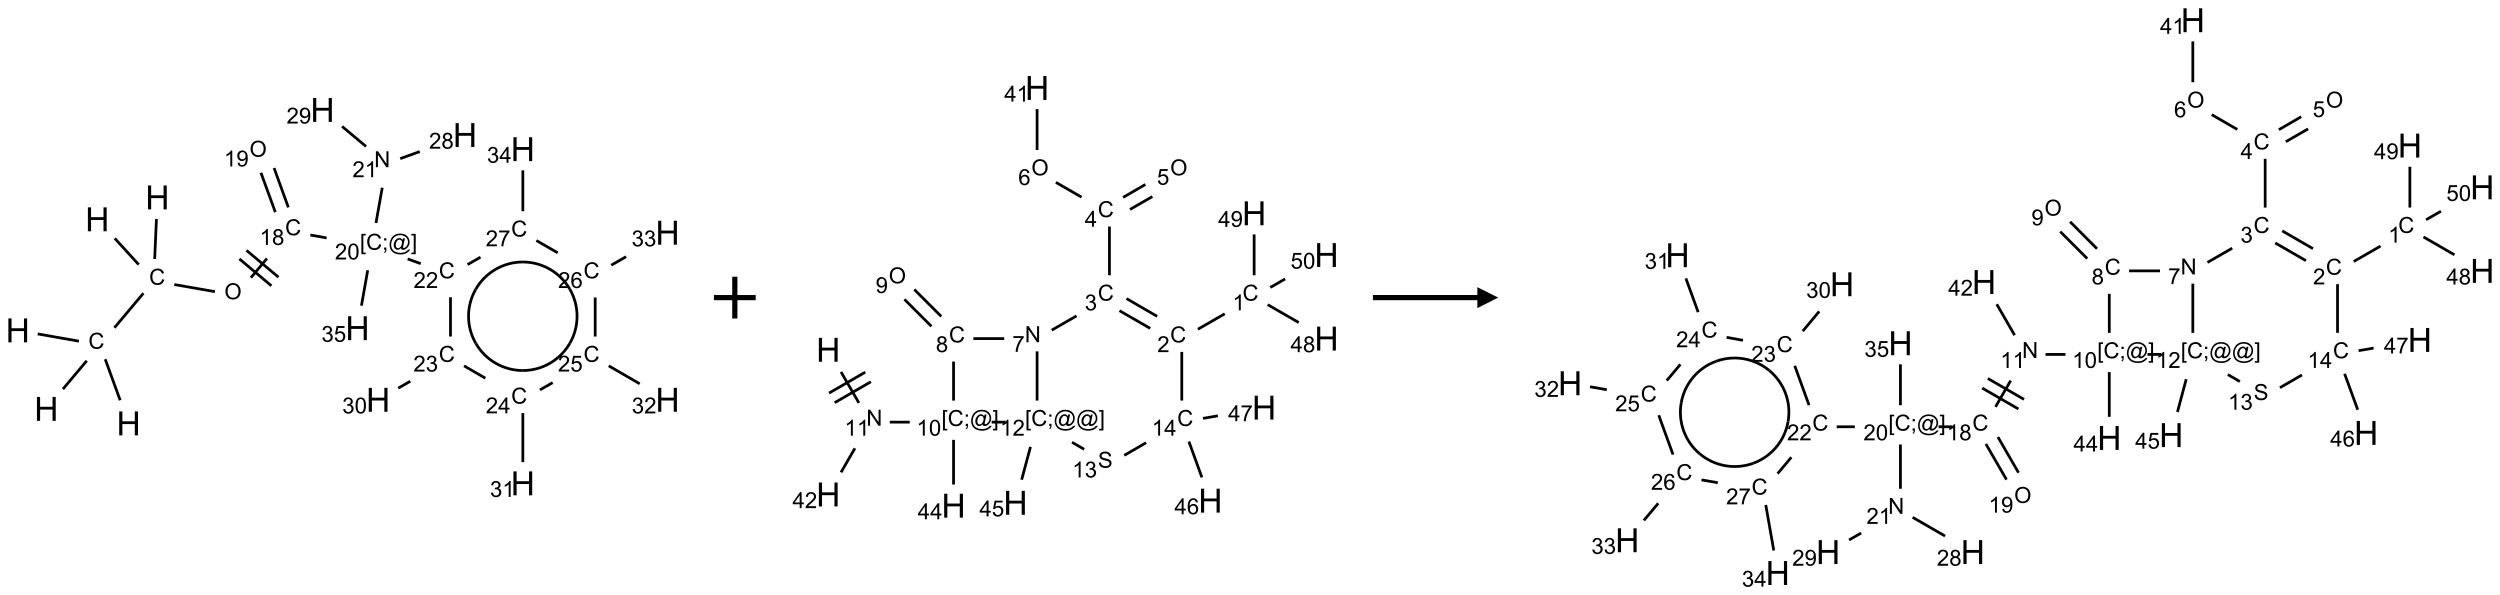 <?xml version="1.0" encoding="UTF-8"?>
<svg xmlns="http://www.w3.org/2000/svg" xmlns:xlink="http://www.w3.org/1999/xlink" width="1197" height="285" viewBox="0 0 1197 285">
<defs>
<g>
<g id="glyph-0-0">
<path d="M 2 0 L 2 -10 L 10 -10 L 10 0 Z M 2.25 -0.25 L 9.75 -0.25 L 9.75 -9.75 L 2.25 -9.75 Z M 2.25 -0.25 "/>
</g>
<g id="glyph-0-1">
<path d="M 1.281 0 L 1.281 -11.453 L 2.797 -11.453 L 2.797 -6.75 L 8.75 -6.75 L 8.75 -11.453 L 10.266 -11.453 L 10.266 0 L 8.75 0 L 8.75 -5.398 L 2.797 -5.398 L 2.797 0 Z M 1.281 0 "/>
</g>
<g id="glyph-1-0">
<path d="M 1.332 0 L 1.332 -6.668 L 6.668 -6.668 L 6.668 0 Z M 1.5 -0.168 L 6.5 -0.168 L 6.5 -6.5 L 1.5 -6.5 Z M 1.5 -0.168 "/>
</g>
<g id="glyph-1-1">
<path d="M 6.27 -2.676 L 7.281 -2.422 C 7.07 -1.594 6.688 -0.961 6.137 -0.523 C 5.586 -0.086 4.914 0.129 4.121 0.129 C 3.297 0.129 2.629 -0.039 2.113 -0.371 C 1.598 -0.707 1.203 -1.191 0.934 -1.828 C 0.664 -2.465 0.531 -3.145 0.531 -3.875 C 0.531 -4.672 0.684 -5.363 0.988 -5.957 C 1.293 -6.547 1.723 -6.996 2.285 -7.305 C 2.844 -7.613 3.461 -7.766 4.137 -7.766 C 4.898 -7.766 5.543 -7.57 6.062 -7.184 C 6.582 -6.793 6.945 -6.246 7.152 -5.543 L 6.156 -5.309 C 5.98 -5.863 5.723 -6.266 5.387 -6.52 C 5.051 -6.773 4.625 -6.902 4.113 -6.902 C 3.527 -6.902 3.039 -6.762 2.645 -6.48 C 2.25 -6.199 1.973 -5.82 1.812 -5.348 C 1.652 -4.871 1.574 -4.383 1.574 -3.879 C 1.574 -3.23 1.668 -2.664 1.855 -2.18 C 2.047 -1.695 2.34 -1.332 2.738 -1.094 C 3.137 -0.855 3.57 -0.734 4.035 -0.734 C 4.602 -0.734 5.082 -0.898 5.473 -1.223 C 5.867 -1.551 6.133 -2.035 6.27 -2.676 Z M 6.27 -2.676 "/>
</g>
<g id="glyph-1-2">
<path d="M 0.516 -3.719 C 0.516 -4.984 0.855 -5.977 1.535 -6.695 C 2.215 -7.414 3.094 -7.77 4.172 -7.77 C 4.875 -7.77 5.512 -7.602 6.078 -7.266 C 6.645 -6.93 7.074 -6.461 7.371 -5.855 C 7.668 -5.254 7.816 -4.57 7.816 -3.809 C 7.816 -3.035 7.66 -2.34 7.348 -1.73 C 7.035 -1.117 6.594 -0.656 6.02 -0.34 C 5.449 -0.027 4.828 0.129 4.168 0.129 C 3.449 0.129 2.805 -0.043 2.238 -0.391 C 1.672 -0.738 1.246 -1.211 0.953 -1.812 C 0.66 -2.414 0.516 -3.047 0.516 -3.719 Z M 1.559 -3.703 C 1.559 -2.781 1.805 -2.059 2.301 -1.527 C 2.793 -1 3.414 -0.734 4.16 -0.734 C 4.922 -0.734 5.547 -1 6.039 -1.535 C 6.531 -2.07 6.777 -2.828 6.777 -3.812 C 6.777 -4.434 6.672 -4.977 6.461 -5.441 C 6.25 -5.902 5.945 -6.262 5.539 -6.52 C 5.133 -6.773 4.68 -6.902 4.176 -6.902 C 3.461 -6.902 2.848 -6.656 2.332 -6.164 C 1.816 -5.672 1.559 -4.852 1.559 -3.703 Z M 1.559 -3.703 "/>
</g>
<g id="glyph-1-3">
<path d="M 3.973 0 L 3.035 0 L 3.035 -5.973 C 2.809 -5.758 2.516 -5.543 2.148 -5.328 C 1.781 -5.113 1.453 -4.953 1.16 -4.844 L 1.16 -5.75 C 1.684 -5.996 2.145 -6.297 2.535 -6.645 C 2.93 -6.996 3.207 -7.336 3.371 -7.668 L 3.973 -7.668 Z M 3.973 0 "/>
</g>
<g id="glyph-1-4">
<path d="M 1.887 -4.141 C 1.496 -4.281 1.207 -4.484 1.02 -4.75 C 0.832 -5.016 0.738 -5.328 0.738 -5.699 C 0.738 -6.254 0.938 -6.719 1.34 -7.098 C 1.738 -7.477 2.27 -7.668 2.934 -7.668 C 3.598 -7.668 4.137 -7.473 4.543 -7.086 C 4.949 -6.699 5.152 -6.227 5.152 -5.672 C 5.152 -5.316 5.059 -5.008 4.871 -4.746 C 4.688 -4.484 4.406 -4.281 4.027 -4.141 C 4.496 -3.988 4.852 -3.742 5.098 -3.402 C 5.34 -3.062 5.465 -2.656 5.465 -2.184 C 5.465 -1.531 5.234 -0.98 4.77 -0.535 C 4.309 -0.09 3.703 0.129 2.949 0.129 C 2.195 0.129 1.586 -0.094 1.125 -0.539 C 0.664 -0.984 0.434 -1.543 0.434 -2.207 C 0.434 -2.703 0.559 -3.121 0.809 -3.457 C 1.062 -3.793 1.422 -4.02 1.887 -4.141 Z M 1.699 -5.73 C 1.699 -5.367 1.812 -5.074 2.047 -4.844 C 2.281 -4.613 2.582 -4.5 2.953 -4.5 C 3.312 -4.5 3.609 -4.613 3.84 -4.84 C 4.07 -5.066 4.188 -5.348 4.188 -5.676 C 4.188 -6.02 4.07 -6.309 3.832 -6.543 C 3.594 -6.777 3.297 -6.895 2.941 -6.895 C 2.586 -6.895 2.289 -6.781 2.051 -6.551 C 1.816 -6.324 1.699 -6.047 1.699 -5.73 Z M 1.395 -2.203 C 1.395 -1.938 1.461 -1.676 1.586 -1.426 C 1.711 -1.176 1.902 -0.984 2.152 -0.848 C 2.402 -0.711 2.672 -0.641 2.957 -0.641 C 3.406 -0.641 3.777 -0.785 4.066 -1.074 C 4.359 -1.363 4.504 -1.727 4.504 -2.172 C 4.504 -2.625 4.355 -2.996 4.055 -3.293 C 3.754 -3.586 3.379 -3.734 2.926 -3.734 C 2.484 -3.734 2.121 -3.59 1.832 -3.297 C 1.543 -3.004 1.395 -2.641 1.395 -2.203 Z M 1.395 -2.203 "/>
</g>
<g id="glyph-1-5">
<path d="M 0.582 -1.766 L 1.484 -1.848 C 1.562 -1.426 1.707 -1.117 1.922 -0.926 C 2.137 -0.734 2.414 -0.641 2.75 -0.641 C 3.039 -0.641 3.289 -0.707 3.508 -0.84 C 3.727 -0.973 3.902 -1.148 4.043 -1.367 C 4.18 -1.586 4.297 -1.887 4.391 -2.262 C 4.484 -2.637 4.531 -3.016 4.531 -3.406 C 4.531 -3.449 4.531 -3.512 4.527 -3.594 C 4.34 -3.297 4.082 -3.055 3.758 -2.867 C 3.434 -2.68 3.082 -2.59 2.703 -2.59 C 2.07 -2.59 1.535 -2.816 1.098 -3.277 C 0.66 -3.734 0.441 -4.34 0.441 -5.09 C 0.441 -5.863 0.672 -6.484 1.129 -6.957 C 1.586 -7.43 2.156 -7.668 2.844 -7.668 C 3.34 -7.668 3.793 -7.531 4.207 -7.266 C 4.617 -7 4.93 -6.617 5.145 -6.121 C 5.355 -5.629 5.465 -4.91 5.465 -3.973 C 5.465 -2.996 5.359 -2.223 5.145 -1.645 C 4.934 -1.066 4.617 -0.625 4.199 -0.324 C 3.781 -0.02 3.293 0.129 2.73 0.129 C 2.133 0.129 1.645 -0.035 1.266 -0.367 C 0.887 -0.699 0.66 -1.164 0.582 -1.766 Z M 4.422 -5.137 C 4.422 -5.676 4.277 -6.102 3.992 -6.418 C 3.707 -6.734 3.359 -6.891 2.957 -6.891 C 2.543 -6.891 2.18 -6.719 1.871 -6.379 C 1.562 -6.039 1.406 -5.598 1.406 -5.059 C 1.406 -4.57 1.555 -4.176 1.848 -3.871 C 2.141 -3.566 2.5 -3.418 2.934 -3.418 C 3.367 -3.418 3.723 -3.57 4.004 -3.871 C 4.281 -4.176 4.422 -4.598 4.422 -5.137 Z M 4.422 -5.137 "/>
</g>
<g id="glyph-1-6">
<path d="M 0.723 2.121 L 0.723 -7.637 L 2.793 -7.637 L 2.793 -6.859 L 1.66 -6.859 L 1.66 1.344 L 2.793 1.344 L 2.793 2.121 Z M 0.723 2.121 "/>
</g>
<g id="glyph-1-7">
<path d="M 0.949 -4.465 L 0.949 -5.531 L 2.016 -5.531 L 2.016 -4.465 Z M 0.949 0 L 0.949 -1.066 L 2.016 -1.066 L 2.016 0 C 2.016 0.391 1.945 0.711 1.809 0.949 C 1.668 1.191 1.449 1.379 1.145 1.512 L 0.887 1.109 C 1.082 1.023 1.23 0.895 1.324 0.727 C 1.418 0.559 1.469 0.316 1.48 0 Z M 0.949 0 "/>
</g>
<g id="glyph-1-8">
<path d="M 6.047 -0.848 C 5.82 -0.59 5.57 -0.379 5.289 -0.223 C 5.008 -0.062 4.73 0.016 4.449 0.016 C 4.141 0.016 3.84 -0.074 3.547 -0.254 C 3.254 -0.434 3.02 -0.715 2.836 -1.09 C 2.652 -1.465 2.562 -1.875 2.562 -2.324 C 2.562 -2.875 2.703 -3.43 2.988 -3.98 C 3.27 -4.535 3.621 -4.953 4.043 -5.23 C 4.461 -5.508 4.871 -5.645 5.266 -5.645 C 5.566 -5.645 5.855 -5.566 6.129 -5.41 C 6.402 -5.25 6.641 -5.012 6.84 -4.688 L 7.016 -5.496 L 7.949 -5.496 L 7.199 -2 C 7.094 -1.516 7.043 -1.246 7.043 -1.191 C 7.043 -1.098 7.078 -1.02 7.148 -0.949 C 7.219 -0.883 7.305 -0.848 7.406 -0.848 C 7.59 -0.848 7.832 -0.953 8.129 -1.168 C 8.527 -1.445 8.84 -1.816 9.07 -2.285 C 9.301 -2.75 9.418 -3.234 9.418 -3.73 C 9.418 -4.309 9.27 -4.852 8.973 -5.355 C 8.676 -5.859 8.23 -6.262 7.645 -6.562 C 7.055 -6.863 6.406 -7.016 5.691 -7.016 C 4.879 -7.016 4.137 -6.824 3.465 -6.445 C 2.793 -6.066 2.273 -5.52 1.902 -4.809 C 1.535 -4.098 1.348 -3.34 1.348 -2.527 C 1.348 -1.676 1.535 -0.941 1.902 -0.328 C 2.273 0.285 2.809 0.742 3.508 1.035 C 4.207 1.328 4.984 1.473 5.832 1.473 C 6.742 1.473 7.504 1.32 8.121 1.016 C 8.734 0.711 9.195 0.34 9.5 -0.098 L 10.441 -0.098 C 10.266 0.266 9.961 0.637 9.531 1.016 C 9.102 1.395 8.59 1.695 7.996 1.914 C 7.402 2.133 6.688 2.246 5.848 2.246 C 5.078 2.246 4.367 2.145 3.715 1.949 C 3.066 1.75 2.512 1.453 2.051 1.055 C 1.594 0.656 1.25 0.199 1.016 -0.316 C 0.723 -0.973 0.578 -1.684 0.578 -2.441 C 0.578 -3.289 0.75 -4.098 1.098 -4.863 C 1.523 -5.805 2.125 -6.527 2.902 -7.027 C 3.684 -7.527 4.629 -7.777 5.738 -7.777 C 6.602 -7.777 7.375 -7.602 8.059 -7.246 C 8.746 -6.895 9.285 -6.371 9.684 -5.672 C 10.02 -5.07 10.188 -4.418 10.188 -3.715 C 10.188 -2.707 9.832 -1.812 9.125 -1.031 C 8.492 -0.328 7.801 0.02 7.051 0.02 C 6.812 0.02 6.617 -0.016 6.473 -0.09 C 6.324 -0.16 6.215 -0.266 6.145 -0.402 C 6.102 -0.488 6.066 -0.637 6.047 -0.848 Z M 3.527 -2.262 C 3.527 -1.785 3.641 -1.414 3.863 -1.152 C 4.09 -0.887 4.348 -0.754 4.641 -0.754 C 4.836 -0.754 5.039 -0.812 5.254 -0.93 C 5.469 -1.047 5.676 -1.219 5.871 -1.449 C 6.066 -1.676 6.23 -1.969 6.355 -2.32 C 6.48 -2.672 6.543 -3.027 6.543 -3.379 C 6.543 -3.852 6.426 -4.219 6.191 -4.48 C 5.957 -4.738 5.672 -4.871 5.332 -4.871 C 5.109 -4.871 4.902 -4.812 4.707 -4.699 C 4.512 -4.586 4.32 -4.406 4.137 -4.156 C 3.953 -3.906 3.805 -3.602 3.691 -3.246 C 3.582 -2.887 3.527 -2.559 3.527 -2.262 Z M 3.527 -2.262 "/>
</g>
<g id="glyph-1-9">
<path d="M 2.27 2.121 L 0.203 2.121 L 0.203 1.344 L 1.332 1.344 L 1.332 -6.859 L 0.203 -6.859 L 0.203 -7.637 L 2.27 -7.637 Z M 2.27 2.121 "/>
</g>
<g id="glyph-1-10">
<path d="M 5.371 -0.902 L 5.371 0 L 0.324 0 C 0.316 -0.227 0.352 -0.441 0.434 -0.652 C 0.562 -0.996 0.766 -1.332 1.051 -1.668 C 1.332 -2 1.742 -2.387 2.277 -2.824 C 3.105 -3.504 3.668 -4.043 3.957 -4.441 C 4.25 -4.84 4.395 -5.215 4.395 -5.566 C 4.395 -5.938 4.262 -6.254 3.996 -6.508 C 3.73 -6.762 3.387 -6.891 2.957 -6.891 C 2.508 -6.891 2.145 -6.754 1.875 -6.484 C 1.605 -6.215 1.469 -5.84 1.465 -5.359 L 0.5 -5.457 C 0.566 -6.176 0.812 -6.727 1.246 -7.102 C 1.676 -7.477 2.254 -7.668 2.98 -7.668 C 3.711 -7.668 4.293 -7.465 4.719 -7.059 C 5.145 -6.652 5.359 -6.148 5.359 -5.547 C 5.359 -5.242 5.297 -4.941 5.172 -4.645 C 5.047 -4.352 4.84 -4.039 4.551 -3.715 C 4.262 -3.387 3.777 -2.938 3.105 -2.371 C 2.543 -1.898 2.18 -1.578 2.02 -1.41 C 1.859 -1.242 1.73 -1.07 1.625 -0.902 Z M 5.371 -0.902 "/>
</g>
<g id="glyph-1-11">
<path d="M 0.441 -3.766 C 0.441 -4.668 0.535 -5.395 0.723 -5.945 C 0.906 -6.496 1.184 -6.922 1.551 -7.219 C 1.918 -7.516 2.375 -7.668 2.934 -7.668 C 3.344 -7.668 3.703 -7.586 4.012 -7.418 C 4.32 -7.254 4.574 -7.016 4.777 -6.707 C 4.977 -6.395 5.137 -6.016 5.25 -5.57 C 5.363 -5.125 5.422 -4.523 5.422 -3.766 C 5.422 -2.871 5.328 -2.148 5.145 -1.598 C 4.961 -1.047 4.688 -0.621 4.32 -0.32 C 3.953 -0.02 3.492 0.129 2.934 0.129 C 2.195 0.129 1.617 -0.133 1.199 -0.66 C 0.695 -1.297 0.441 -2.332 0.441 -3.766 Z M 1.406 -3.766 C 1.406 -2.512 1.555 -1.68 1.848 -1.262 C 2.141 -0.848 2.5 -0.641 2.934 -0.641 C 3.363 -0.641 3.727 -0.848 4.02 -1.266 C 4.312 -1.684 4.457 -2.516 4.457 -3.766 C 4.457 -5.023 4.312 -5.859 4.02 -6.27 C 3.727 -6.684 3.359 -6.891 2.922 -6.891 C 2.492 -6.891 2.148 -6.707 1.891 -6.344 C 1.566 -5.879 1.406 -5.02 1.406 -3.766 Z M 1.406 -3.766 "/>
</g>
<g id="glyph-1-12">
<path d="M 0.812 0 L 0.812 -7.637 L 1.848 -7.637 L 5.859 -1.641 L 5.859 -7.637 L 6.828 -7.637 L 6.828 0 L 5.793 0 L 1.781 -6 L 1.781 0 Z M 0.812 0 "/>
</g>
<g id="glyph-1-13">
<path d="M 0.449 -2.016 L 1.387 -2.141 C 1.492 -1.609 1.676 -1.227 1.934 -0.992 C 2.191 -0.758 2.508 -0.641 2.879 -0.641 C 3.32 -0.641 3.695 -0.793 3.996 -1.098 C 4.301 -1.402 4.453 -1.781 4.453 -2.234 C 4.453 -2.664 4.312 -3.02 4.031 -3.301 C 3.75 -3.578 3.391 -3.719 2.957 -3.719 C 2.781 -3.719 2.562 -3.684 2.297 -3.613 L 2.402 -4.438 C 2.465 -4.43 2.516 -4.426 2.551 -4.426 C 2.949 -4.426 3.312 -4.531 3.629 -4.738 C 3.949 -4.949 4.109 -5.27 4.109 -5.703 C 4.109 -6.047 3.992 -6.332 3.762 -6.559 C 3.527 -6.785 3.227 -6.895 2.859 -6.895 C 2.496 -6.895 2.191 -6.781 1.949 -6.551 C 1.707 -6.324 1.547 -5.98 1.48 -5.52 L 0.543 -5.688 C 0.656 -6.316 0.918 -6.805 1.324 -7.148 C 1.73 -7.492 2.234 -7.668 2.84 -7.668 C 3.254 -7.668 3.641 -7.578 3.988 -7.398 C 4.34 -7.219 4.609 -6.977 4.793 -6.668 C 4.98 -6.359 5.074 -6.031 5.074 -5.684 C 5.074 -5.352 4.984 -5.051 4.809 -4.781 C 4.629 -4.512 4.367 -4.297 4.02 -4.137 C 4.473 -4.031 4.824 -3.816 5.074 -3.488 C 5.324 -3.16 5.449 -2.75 5.449 -2.254 C 5.449 -1.59 5.203 -1.023 4.719 -0.559 C 4.234 -0.098 3.617 0.137 2.875 0.137 C 2.203 0.137 1.648 -0.062 1.207 -0.465 C 0.762 -0.863 0.512 -1.379 0.449 -2.016 Z M 0.449 -2.016 "/>
</g>
<g id="glyph-1-14">
<path d="M 3.449 0 L 3.449 -1.828 L 0.137 -1.828 L 0.137 -2.688 L 3.621 -7.637 L 4.387 -7.637 L 4.387 -2.688 L 5.418 -2.688 L 5.418 -1.828 L 4.387 -1.828 L 4.387 0 Z M 3.449 -2.688 L 3.449 -6.129 L 1.059 -2.688 Z M 3.449 -2.688 "/>
</g>
<g id="glyph-1-15">
<path d="M 0.441 -2 L 1.426 -2.082 C 1.5 -1.605 1.668 -1.242 1.934 -1.004 C 2.199 -0.762 2.52 -0.641 2.895 -0.641 C 3.348 -0.641 3.73 -0.812 4.043 -1.152 C 4.355 -1.492 4.512 -1.941 4.512 -2.504 C 4.512 -3.039 4.359 -3.461 4.059 -3.77 C 3.758 -4.078 3.367 -4.234 2.879 -4.234 C 2.578 -4.234 2.305 -4.164 2.062 -4.027 C 1.82 -3.891 1.629 -3.715 1.488 -3.496 L 0.609 -3.609 L 1.348 -7.531 L 5.145 -7.531 L 5.145 -6.637 L 2.098 -6.637 L 1.688 -4.582 C 2.145 -4.902 2.625 -5.062 3.129 -5.062 C 3.797 -5.062 4.359 -4.832 4.816 -4.371 C 5.277 -3.91 5.504 -3.312 5.504 -2.59 C 5.504 -1.898 5.305 -1.301 4.902 -0.797 C 4.41 -0.18 3.742 0.129 2.895 0.129 C 2.199 0.129 1.633 -0.062 1.195 -0.453 C 0.758 -0.844 0.504 -1.359 0.441 -2 Z M 0.441 -2 "/>
</g>
<g id="glyph-1-16">
<path d="M 5.309 -5.766 L 4.375 -5.691 C 4.293 -6.059 4.172 -6.328 4.02 -6.496 C 3.766 -6.762 3.453 -6.895 3.082 -6.895 C 2.785 -6.895 2.523 -6.812 2.297 -6.645 C 2 -6.43 1.77 -6.117 1.598 -5.703 C 1.43 -5.289 1.34 -4.703 1.332 -3.938 C 1.559 -4.281 1.836 -4.535 2.16 -4.703 C 2.488 -4.871 2.828 -4.953 3.188 -4.953 C 3.812 -4.953 4.344 -4.723 4.785 -4.262 C 5.223 -3.801 5.441 -3.207 5.441 -2.48 C 5.441 -2 5.34 -1.555 5.133 -1.145 C 4.926 -0.73 4.641 -0.418 4.281 -0.199 C 3.922 0.02 3.512 0.129 3.051 0.129 C 2.27 0.129 1.633 -0.156 1.141 -0.73 C 0.648 -1.305 0.402 -2.254 0.402 -3.574 C 0.402 -5.051 0.672 -6.121 1.219 -6.793 C 1.695 -7.375 2.336 -7.668 3.141 -7.668 C 3.742 -7.668 4.234 -7.5 4.617 -7.16 C 5 -6.824 5.23 -6.359 5.309 -5.766 Z M 1.48 -2.473 C 1.48 -2.152 1.547 -1.844 1.684 -1.547 C 1.82 -1.25 2.016 -1.027 2.262 -0.871 C 2.508 -0.719 2.766 -0.641 3.035 -0.641 C 3.434 -0.641 3.773 -0.801 4.059 -1.121 C 4.344 -1.441 4.484 -1.875 4.484 -2.422 C 4.484 -2.949 4.344 -3.367 4.062 -3.668 C 3.781 -3.973 3.426 -4.125 3 -4.125 C 2.578 -4.125 2.219 -3.973 1.922 -3.668 C 1.625 -3.363 1.48 -2.969 1.48 -2.473 Z M 1.48 -2.473 "/>
</g>
<g id="glyph-1-17">
<path d="M 0.504 -6.637 L 0.504 -7.535 L 5.449 -7.535 L 5.449 -6.809 C 4.961 -6.289 4.48 -5.602 4.004 -4.746 C 3.527 -3.887 3.156 -3.004 2.895 -2.098 C 2.707 -1.461 2.59 -0.762 2.535 0 L 1.574 0 C 1.582 -0.602 1.703 -1.328 1.926 -2.176 C 2.152 -3.027 2.477 -3.848 2.898 -4.637 C 3.32 -5.426 3.77 -6.094 4.246 -6.637 Z M 0.504 -6.637 "/>
</g>
<g id="glyph-1-18">
<path d="M 0.48 -2.453 L 1.434 -2.535 C 1.477 -2.152 1.582 -1.84 1.746 -1.598 C 1.91 -1.352 2.168 -1.152 2.516 -1.004 C 2.863 -0.852 3.254 -0.777 3.688 -0.777 C 4.074 -0.777 4.414 -0.832 4.707 -0.949 C 5.004 -1.062 5.223 -1.219 5.367 -1.418 C 5.512 -1.617 5.582 -1.836 5.582 -2.074 C 5.582 -2.312 5.516 -2.523 5.375 -2.699 C 5.234 -2.879 5.008 -3.031 4.688 -3.152 C 4.484 -3.23 4.031 -3.355 3.328 -3.523 C 2.625 -3.691 2.137 -3.852 1.855 -4 C 1.488 -4.191 1.219 -4.43 1.039 -4.711 C 0.859 -4.992 0.77 -5.312 0.77 -5.66 C 0.77 -6.047 0.879 -6.406 1.098 -6.742 C 1.316 -7.078 1.637 -7.332 2.059 -7.504 C 2.477 -7.68 2.945 -7.766 3.457 -7.766 C 4.023 -7.766 4.523 -7.676 4.957 -7.492 C 5.387 -7.309 5.719 -7.043 5.953 -6.688 C 6.188 -6.332 6.312 -5.934 6.328 -5.484 L 5.359 -5.41 C 5.309 -5.895 5.133 -6.258 4.832 -6.504 C 4.531 -6.75 4.086 -6.875 3.5 -6.875 C 2.891 -6.875 2.445 -6.762 2.164 -6.539 C 1.883 -6.316 1.746 -6.047 1.746 -5.73 C 1.746 -5.457 1.844 -5.23 2.043 -5.051 C 2.238 -4.875 2.742 -4.695 3.566 -4.508 C 4.387 -4.32 4.949 -4.16 5.254 -4.02 C 5.699 -3.816 6.027 -3.555 6.238 -3.242 C 6.449 -2.93 6.559 -2.566 6.559 -2.156 C 6.559 -1.75 6.441 -1.367 6.207 -1.008 C 5.977 -0.648 5.641 -0.367 5.207 -0.168 C 4.77 0.031 4.281 0.129 3.734 0.129 C 3.043 0.129 2.465 0.031 1.996 -0.172 C 1.531 -0.375 1.164 -0.676 0.898 -1.082 C 0.633 -1.484 0.492 -1.941 0.48 -2.453 Z M 0.48 -2.453 "/>
</g>
</g>
</defs>
<path fill="none" stroke-width="0.033" stroke-linecap="butt" stroke-linejoin="miter" stroke="rgb(0%, 0%, 0%)" stroke-opacity="1" stroke-miterlimit="10" d="M 1.226 3.475 L 1.047 2.984 " transform="matrix(40, 0, 0, 40, 8.498, 52.643)"/>
<path fill="none" stroke-width="0.033" stroke-linecap="butt" stroke-linejoin="miter" stroke="rgb(0%, 0%, 0%)" stroke-opacity="1" stroke-miterlimit="10" d="M 0.732 2.768 L 0.239 2.681 " transform="matrix(40, 0, 0, 40, 8.498, 52.643)"/>
<path fill="none" stroke-width="0.033" stroke-linecap="butt" stroke-linejoin="miter" stroke="rgb(0%, 0%, 0%)" stroke-opacity="1" stroke-miterlimit="10" d="M 0.826 3.002 L 0.541 3.341 " transform="matrix(40, 0, 0, 40, 8.498, 52.643)"/>
<path fill="none" stroke-width="0.033" stroke-linecap="butt" stroke-linejoin="miter" stroke="rgb(0%, 0%, 0%)" stroke-opacity="1" stroke-miterlimit="10" d="M 1.157 2.607 L 1.504 2.194 " transform="matrix(40, 0, 0, 40, 8.498, 52.643)"/>
<path fill="none" stroke-width="0.033" stroke-linecap="butt" stroke-linejoin="miter" stroke="rgb(0%, 0%, 0%)" stroke-opacity="1" stroke-miterlimit="10" d="M 1.448 1.851 L 1.161 1.537 " transform="matrix(40, 0, 0, 40, 8.498, 52.643)"/>
<path fill="none" stroke-width="0.033" stroke-linecap="butt" stroke-linejoin="miter" stroke="rgb(0%, 0%, 0%)" stroke-opacity="1" stroke-miterlimit="10" d="M 1.639 1.784 L 1.66 1.305 " transform="matrix(40, 0, 0, 40, 8.498, 52.643)"/>
<path fill="none" stroke-width="0.033" stroke-linecap="butt" stroke-linejoin="miter" stroke="rgb(0%, 0%, 0%)" stroke-opacity="1" stroke-miterlimit="10" d="M 1.874 2.09 L 2.36 2.175 " transform="matrix(40, 0, 0, 40, 8.498, 52.643)"/>
<path fill="none" stroke-width="0.033" stroke-linecap="butt" stroke-linejoin="miter" stroke="rgb(0%, 0%, 0%)" stroke-opacity="1" stroke-miterlimit="10" d="M 2.791 2.008 L 2.983 1.778 " transform="matrix(40, 0, 0, 40, 8.498, 52.643)"/>
<path fill="none" stroke-width="0.033" stroke-linecap="butt" stroke-linejoin="miter" stroke="rgb(0%, 0%, 0%)" stroke-opacity="1" stroke-miterlimit="10" d="M 3.121 2.002 L 2.738 1.681 " transform="matrix(40, 0, 0, 40, 8.498, 52.643)"/>
<path fill="none" stroke-width="0.033" stroke-linecap="butt" stroke-linejoin="miter" stroke="rgb(0%, 0%, 0%)" stroke-opacity="1" stroke-miterlimit="10" d="M 3.036 2.105 L 2.653 1.783 " transform="matrix(40, 0, 0, 40, 8.498, 52.643)"/>
<path fill="none" stroke-width="0.033" stroke-linecap="butt" stroke-linejoin="miter" stroke="rgb(0%, 0%, 0%)" stroke-opacity="1" stroke-miterlimit="10" d="M 3.239 1.166 L 3.068 0.695 " transform="matrix(40, 0, 0, 40, 8.498, 52.643)"/>
<path fill="none" stroke-width="0.033" stroke-linecap="butt" stroke-linejoin="miter" stroke="rgb(0%, 0%, 0%)" stroke-opacity="1" stroke-miterlimit="10" d="M 3.083 1.223 L 2.911 0.752 " transform="matrix(40, 0, 0, 40, 8.498, 52.643)"/>
<path fill="none" stroke-width="0.033" stroke-linecap="butt" stroke-linejoin="miter" stroke="rgb(0%, 0%, 0%)" stroke-opacity="1" stroke-miterlimit="10" d="M 3.502 1.497 L 3.697 1.532 " transform="matrix(40, 0, 0, 40, 8.498, 52.643)"/>
<path fill="none" stroke-width="0.033" stroke-linecap="butt" stroke-linejoin="miter" stroke="rgb(0%, 0%, 0%)" stroke-opacity="1" stroke-miterlimit="10" d="M 4.288 1.353 L 4.363 0.931 " transform="matrix(40, 0, 0, 40, 8.498, 52.643)"/>
<path fill="none" stroke-width="0.033" stroke-linecap="butt" stroke-linejoin="miter" stroke="rgb(0%, 0%, 0%)" stroke-opacity="1" stroke-miterlimit="10" d="M 4.578 0.583 L 4.812 0.498 " transform="matrix(40, 0, 0, 40, 8.498, 52.643)"/>
<path fill="none" stroke-width="0.033" stroke-linecap="butt" stroke-linejoin="miter" stroke="rgb(0%, 0%, 0%)" stroke-opacity="1" stroke-miterlimit="10" d="M 4.169 0.437 L 3.882 0.197 " transform="matrix(40, 0, 0, 40, 8.498, 52.643)"/>
<path fill="none" stroke-width="0.033" stroke-linecap="butt" stroke-linejoin="miter" stroke="rgb(0%, 0%, 0%)" stroke-opacity="1" stroke-miterlimit="10" d="M 4.667 1.783 L 4.824 1.84 " transform="matrix(40, 0, 0, 40, 8.498, 52.643)"/>
<path fill="none" stroke-width="0.033" stroke-linecap="butt" stroke-linejoin="miter" stroke="rgb(0%, 0%, 0%)" stroke-opacity="1" stroke-miterlimit="10" d="M 5.18 2.242 L 5.18 2.712 " transform="matrix(40, 0, 0, 40, 8.498, 52.643)"/>
<path fill="none" stroke-width="0.033" stroke-linecap="butt" stroke-linejoin="miter" stroke="rgb(0%, 0%, 0%)" stroke-opacity="1" stroke-miterlimit="10" d="M 4.699 3.247 L 4.555 3.33 " transform="matrix(40, 0, 0, 40, 8.498, 52.643)"/>
<path fill="none" stroke-width="0.033" stroke-linecap="butt" stroke-linejoin="miter" stroke="rgb(0%, 0%, 0%)" stroke-opacity="1" stroke-miterlimit="10" d="M 5.342 3.063 L 5.597 3.211 " transform="matrix(40, 0, 0, 40, 8.498, 52.643)"/>
<path fill="none" stroke-width="0.033" stroke-linecap="butt" stroke-linejoin="miter" stroke="rgb(0%, 0%, 0%)" stroke-opacity="1" stroke-miterlimit="10" d="M 6.046 3.629 L 6.046 4.216 " transform="matrix(40, 0, 0, 40, 8.498, 52.643)"/>
<path fill="none" stroke-width="0.033" stroke-linecap="butt" stroke-linejoin="miter" stroke="rgb(0%, 0%, 0%)" stroke-opacity="1" stroke-miterlimit="10" d="M 6.25 3.351 L 6.403 3.264 " transform="matrix(40, 0, 0, 40, 8.498, 52.643)"/>
<path fill="none" stroke-width="0.033" stroke-linecap="butt" stroke-linejoin="miter" stroke="rgb(0%, 0%, 0%)" stroke-opacity="1" stroke-miterlimit="10" d="M 7.074 3.063 L 7.445 3.278 " transform="matrix(40, 0, 0, 40, 8.498, 52.643)"/>
<path fill="none" stroke-width="0.033" stroke-linecap="butt" stroke-linejoin="miter" stroke="rgb(0%, 0%, 0%)" stroke-opacity="1" stroke-miterlimit="10" d="M 6.912 2.712 L 6.912 2.245 " transform="matrix(40, 0, 0, 40, 8.498, 52.643)"/>
<path fill="none" stroke-width="0.033" stroke-linecap="butt" stroke-linejoin="miter" stroke="rgb(0%, 0%, 0%)" stroke-opacity="1" stroke-miterlimit="10" d="M 7.105 1.858 L 7.282 1.756 " transform="matrix(40, 0, 0, 40, 8.498, 52.643)"/>
<path fill="none" stroke-width="0.033" stroke-linecap="butt" stroke-linejoin="miter" stroke="rgb(0%, 0%, 0%)" stroke-opacity="1" stroke-miterlimit="10" d="M 6.463 1.71 L 6.208 1.563 " transform="matrix(40, 0, 0, 40, 8.498, 52.643)"/>
<path fill="none" stroke-width="0.033" stroke-linecap="butt" stroke-linejoin="miter" stroke="rgb(0%, 0%, 0%)" stroke-opacity="1" stroke-miterlimit="10" d="M 5.539 1.762 L 5.384 1.851 " transform="matrix(40, 0, 0, 40, 8.498, 52.643)"/>
<path fill="none" stroke-width="0.033" stroke-linecap="butt" stroke-linejoin="miter" stroke="rgb(0%, 0%, 0%)" stroke-opacity="1" stroke-miterlimit="10" d="M 6.046 1.212 L 6.046 0.723 " transform="matrix(40, 0, 0, 40, 8.498, 52.643)"/>
<path fill="none" stroke-width="0.033" stroke-linecap="butt" stroke-linejoin="miter" stroke="rgb(0%, 0%, 0%)" stroke-opacity="1" stroke-miterlimit="10" d="M 4.189 1.919 L 4.114 2.343 " transform="matrix(40, 0, 0, 40, 8.498, 52.643)"/>
<path fill="none" stroke-width="0.033" stroke-linecap="butt" stroke-linejoin="miter" stroke="rgb(0%, 0%, 0%)" stroke-opacity="1" stroke-miterlimit="10" d="M 5.483 2.794 C 5.367 2.593 5.367 2.346 5.483 2.145 " transform="matrix(40, 0, 0, 40, 8.498, 52.643)"/>
<path fill="none" stroke-width="0.033" stroke-linecap="butt" stroke-linejoin="miter" stroke="rgb(0%, 0%, 0%)" stroke-opacity="1" stroke-miterlimit="10" d="M 6.046 3.119 C 5.814 3.119 5.599 2.995 5.483 2.794 " transform="matrix(40, 0, 0, 40, 8.498, 52.643)"/>
<path fill="none" stroke-width="0.033" stroke-linecap="butt" stroke-linejoin="miter" stroke="rgb(0%, 0%, 0%)" stroke-opacity="1" stroke-miterlimit="10" d="M 6.608 2.794 C 6.492 2.995 6.278 3.119 6.046 3.119 " transform="matrix(40, 0, 0, 40, 8.498, 52.643)"/>
<path fill="none" stroke-width="0.033" stroke-linecap="butt" stroke-linejoin="miter" stroke="rgb(0%, 0%, 0%)" stroke-opacity="1" stroke-miterlimit="10" d="M 6.608 2.145 C 6.724 2.346 6.724 2.593 6.608 2.794 " transform="matrix(40, 0, 0, 40, 8.498, 52.643)"/>
<path fill="none" stroke-width="0.033" stroke-linecap="butt" stroke-linejoin="miter" stroke="rgb(0%, 0%, 0%)" stroke-opacity="1" stroke-miterlimit="10" d="M 6.046 1.82 C 6.278 1.82 6.492 1.944 6.608 2.145 " transform="matrix(40, 0, 0, 40, 8.498, 52.643)"/>
<path fill="none" stroke-width="0.033" stroke-linecap="butt" stroke-linejoin="miter" stroke="rgb(0%, 0%, 0%)" stroke-opacity="1" stroke-miterlimit="10" d="M 5.483 2.145 C 5.599 1.944 5.814 1.82 6.046 1.82 " transform="matrix(40, 0, 0, 40, 8.498, 52.643)"/>
<g fill="rgb(0%, 0%, 0%)" fill-opacity="1">
<use xlink:href="#glyph-0-1" x="55.797" y="208.453"/>
</g>
<g fill="rgb(0%, 0%, 0%)" fill-opacity="1">
<use xlink:href="#glyph-1-1" x="42.297" y="166.984"/>
</g>
<g fill="rgb(0%, 0%, 0%)" fill-opacity="1">
<use xlink:href="#glyph-0-1" x="2.727" y="163.918"/>
</g>
<g fill="rgb(0%, 0%, 0%)" fill-opacity="1">
<use xlink:href="#glyph-0-1" x="16.406" y="201.508"/>
</g>
<g fill="rgb(0%, 0%, 0%)" fill-opacity="1">
<use xlink:href="#glyph-1-1" x="71.383" y="136.34"/>
</g>
<g fill="rgb(0%, 0%, 0%)" fill-opacity="1">
<use xlink:href="#glyph-0-1" x="40.805" y="110.734"/>
</g>
<g fill="rgb(0%, 0%, 0%)" fill-opacity="1">
<use xlink:href="#glyph-0-1" x="69.574" y="100.262"/>
</g>
<g fill="rgb(0%, 0%, 0%)" fill-opacity="1">
<use xlink:href="#glyph-1-2" x="107.418" y="143.289"/>
</g>
<g fill="rgb(0%, 0%, 0%)" fill-opacity="1">
<use xlink:href="#glyph-1-1" x="136.488" y="112.645"/>
</g>
<g fill="rgb(0%, 0%, 0%)" fill-opacity="1">
<use xlink:href="#glyph-1-3" x="124.289" y="117.281"/>
<use xlink:href="#glyph-1-4" x="130.221" y="117.281"/>
</g>
<g fill="rgb(0%, 0%, 0%)" fill-opacity="1">
<use xlink:href="#glyph-1-2" x="119.449" y="75.062"/>
</g>
<g fill="rgb(0%, 0%, 0%)" fill-opacity="1">
<use xlink:href="#glyph-1-3" x="107.23" y="79.695"/>
<use xlink:href="#glyph-1-5" x="113.163" y="79.695"/>
</g>
<g fill="rgb(0%, 0%, 0%)" fill-opacity="1">
<use xlink:href="#glyph-1-6" x="172.309" y="119.598"/>
<use xlink:href="#glyph-1-1" x="175.272" y="119.598"/>
<use xlink:href="#glyph-1-7" x="182.975" y="119.598"/>
<use xlink:href="#glyph-1-8" x="185.939" y="119.598"/>
<use xlink:href="#glyph-1-9" x="196.767" y="119.598"/>
</g>
<g fill="rgb(0%, 0%, 0%)" fill-opacity="1">
<use xlink:href="#glyph-1-10" x="160.348" y="124.227"/>
<use xlink:href="#glyph-1-11" x="166.28" y="124.227"/>
</g>
<g fill="rgb(0%, 0%, 0%)" fill-opacity="1">
<use xlink:href="#glyph-1-12" x="179.172" y="80.066"/>
</g>
<g fill="rgb(0%, 0%, 0%)" fill-opacity="1">
<use xlink:href="#glyph-1-10" x="168.742" y="84.836"/>
<use xlink:href="#glyph-1-3" x="174.674" y="84.836"/>
</g>
<g fill="rgb(0%, 0%, 0%)" fill-opacity="1">
<use xlink:href="#glyph-0-1" x="216.859" y="70.402"/>
</g>
<g fill="rgb(0%, 0%, 0%)" fill-opacity="1">
<use xlink:href="#glyph-1-10" x="205.41" y="71.191"/>
<use xlink:href="#glyph-1-4" x="211.342" y="71.191"/>
</g>
<g fill="rgb(0%, 0%, 0%)" fill-opacity="1">
<use xlink:href="#glyph-0-1" x="148.629" y="58.371"/>
</g>
<g fill="rgb(0%, 0%, 0%)" fill-opacity="1">
<use xlink:href="#glyph-1-10" x="137.184" y="59.164"/>
<use xlink:href="#glyph-1-5" x="143.116" y="59.164"/>
</g>
<g fill="rgb(0%, 0%, 0%)" fill-opacity="1">
<use xlink:href="#glyph-1-1" x="210.094" y="133.273"/>
</g>
<g fill="rgb(0%, 0%, 0%)" fill-opacity="1">
<use xlink:href="#glyph-1-10" x="197.988" y="137.906"/>
<use xlink:href="#glyph-1-10" x="203.921" y="137.906"/>
</g>
<g fill="rgb(0%, 0%, 0%)" fill-opacity="1">
<use xlink:href="#glyph-1-1" x="210.094" y="173.273"/>
</g>
<g fill="rgb(0%, 0%, 0%)" fill-opacity="1">
<use xlink:href="#glyph-1-10" x="197.91" y="177.906"/>
<use xlink:href="#glyph-1-13" x="203.842" y="177.906"/>
</g>
<g fill="rgb(0%, 0%, 0%)" fill-opacity="1">
<use xlink:href="#glyph-0-1" x="175.273" y="197.156"/>
</g>
<g fill="rgb(0%, 0%, 0%)" fill-opacity="1">
<use xlink:href="#glyph-1-13" x="163.863" y="197.945"/>
<use xlink:href="#glyph-1-11" x="169.796" y="197.945"/>
</g>
<g fill="rgb(0%, 0%, 0%)" fill-opacity="1">
<use xlink:href="#glyph-1-1" x="244.734" y="193.273"/>
</g>
<g fill="rgb(0%, 0%, 0%)" fill-opacity="1">
<use xlink:href="#glyph-1-10" x="232.582" y="197.906"/>
<use xlink:href="#glyph-1-14" x="238.514" y="197.906"/>
</g>
<g fill="rgb(0%, 0%, 0%)" fill-opacity="1">
<use xlink:href="#glyph-0-1" x="244.555" y="237.156"/>
</g>
<g fill="rgb(0%, 0%, 0%)" fill-opacity="1">
<use xlink:href="#glyph-1-13" x="234.594" y="237.945"/>
<use xlink:href="#glyph-1-3" x="240.526" y="237.945"/>
</g>
<g fill="rgb(0%, 0%, 0%)" fill-opacity="1">
<use xlink:href="#glyph-1-1" x="279.375" y="173.273"/>
</g>
<g fill="rgb(0%, 0%, 0%)" fill-opacity="1">
<use xlink:href="#glyph-1-10" x="267.137" y="177.906"/>
<use xlink:href="#glyph-1-15" x="273.069" y="177.906"/>
</g>
<g fill="rgb(0%, 0%, 0%)" fill-opacity="1">
<use xlink:href="#glyph-0-1" x="313.836" y="197.156"/>
</g>
<g fill="rgb(0%, 0%, 0%)" fill-opacity="1">
<use xlink:href="#glyph-1-13" x="302.48" y="197.945"/>
<use xlink:href="#glyph-1-10" x="308.413" y="197.945"/>
</g>
<g fill="rgb(0%, 0%, 0%)" fill-opacity="1">
<use xlink:href="#glyph-1-1" x="279.375" y="133.273"/>
</g>
<g fill="rgb(0%, 0%, 0%)" fill-opacity="1">
<use xlink:href="#glyph-1-10" x="267.199" y="137.906"/>
<use xlink:href="#glyph-1-16" x="273.132" y="137.906"/>
</g>
<g fill="rgb(0%, 0%, 0%)" fill-opacity="1">
<use xlink:href="#glyph-0-1" x="313.836" y="117.156"/>
</g>
<g fill="rgb(0%, 0%, 0%)" fill-opacity="1">
<use xlink:href="#glyph-1-13" x="302.402" y="117.945"/>
<use xlink:href="#glyph-1-13" x="308.335" y="117.945"/>
</g>
<g fill="rgb(0%, 0%, 0%)" fill-opacity="1">
<use xlink:href="#glyph-1-1" x="244.734" y="113.273"/>
</g>
<g fill="rgb(0%, 0%, 0%)" fill-opacity="1">
<use xlink:href="#glyph-1-10" x="232.551" y="117.906"/>
<use xlink:href="#glyph-1-17" x="238.483" y="117.906"/>
</g>
<g fill="rgb(0%, 0%, 0%)" fill-opacity="1">
<use xlink:href="#glyph-0-1" x="244.555" y="77.156"/>
</g>
<g fill="rgb(0%, 0%, 0%)" fill-opacity="1">
<use xlink:href="#glyph-1-13" x="233.152" y="77.945"/>
<use xlink:href="#glyph-1-14" x="239.085" y="77.945"/>
</g>
<g fill="rgb(0%, 0%, 0%)" fill-opacity="1">
<use xlink:href="#glyph-0-1" x="165.379" y="162.867"/>
</g>
<g fill="rgb(0%, 0%, 0%)" fill-opacity="1">
<use xlink:href="#glyph-1-13" x="153.891" y="163.66"/>
<use xlink:href="#glyph-1-15" x="159.823" y="163.66"/>
</g>
<path fill="none" stroke-width="0.062" stroke-linecap="butt" stroke-linejoin="miter" stroke="rgb(0%, 0%, 0%)" stroke-opacity="1" stroke-miterlimit="10" d="M -0 0 L 0.5 0 M 0.25 -0.25 L 0.25 0.25 " transform="matrix(40, 0, 0, 40, 341.834, 142.5)"/>
<path fill="none" stroke-width="0.033" stroke-linecap="butt" stroke-linejoin="miter" stroke="rgb(0%, 0%, 0%)" stroke-opacity="1" stroke-miterlimit="10" d="M 0.153 3.399 L 0.367 3.77 " transform="matrix(40, 0, 0, 40, 396.561, 42.119)"/>
<path fill="none" stroke-width="0.033" stroke-linecap="butt" stroke-linejoin="miter" stroke="rgb(0%, 0%, 0%)" stroke-opacity="1" stroke-miterlimit="10" d="M 0.077 3.767 L 0.51 3.517 " transform="matrix(40, 0, 0, 40, 396.561, 42.119)"/>
<path fill="none" stroke-width="0.033" stroke-linecap="butt" stroke-linejoin="miter" stroke="rgb(0%, 0%, 0%)" stroke-opacity="1" stroke-miterlimit="10" d="M 0.01 3.652 L 0.443 3.402 " transform="matrix(40, 0, 0, 40, 396.561, 42.119)"/>
<path fill="none" stroke-width="0.033" stroke-linecap="butt" stroke-linejoin="miter" stroke="rgb(0%, 0%, 0%)" stroke-opacity="1" stroke-miterlimit="10" d="M 0.737 4 L 0.975 4 " transform="matrix(40, 0, 0, 40, 396.561, 42.119)"/>
<path fill="none" stroke-width="0.033" stroke-linecap="butt" stroke-linejoin="miter" stroke="rgb(0%, 0%, 0%)" stroke-opacity="1" stroke-miterlimit="10" d="M 1.5 4.212 L 1.5 4.747 " transform="matrix(40, 0, 0, 40, 396.561, 42.119)"/>
<path fill="none" stroke-width="0.033" stroke-linecap="butt" stroke-linejoin="miter" stroke="rgb(0%, 0%, 0%)" stroke-opacity="1" stroke-miterlimit="10" d="M 1.5 3.742 L 1.5 3.275 " transform="matrix(40, 0, 0, 40, 396.561, 42.119)"/>
<path fill="none" stroke-width="0.033" stroke-linecap="butt" stroke-linejoin="miter" stroke="rgb(0%, 0%, 0%)" stroke-opacity="1" stroke-miterlimit="10" d="M 1.353 2.735 L 1.03 2.412 " transform="matrix(40, 0, 0, 40, 396.561, 42.119)"/>
<path fill="none" stroke-width="0.033" stroke-linecap="butt" stroke-linejoin="miter" stroke="rgb(0%, 0%, 0%)" stroke-opacity="1" stroke-miterlimit="10" d="M 1.235 2.853 L 0.912 2.53 " transform="matrix(40, 0, 0, 40, 396.561, 42.119)"/>
<path fill="none" stroke-width="0.033" stroke-linecap="butt" stroke-linejoin="miter" stroke="rgb(0%, 0%, 0%)" stroke-opacity="1" stroke-miterlimit="10" d="M 1.737 3 L 2.106 3 " transform="matrix(40, 0, 0, 40, 396.561, 42.119)"/>
<path fill="none" stroke-width="0.033" stroke-linecap="butt" stroke-linejoin="miter" stroke="rgb(0%, 0%, 0%)" stroke-opacity="1" stroke-miterlimit="10" d="M 2.675 2.899 L 2.972 2.728 " transform="matrix(40, 0, 0, 40, 396.561, 42.119)"/>
<path fill="none" stroke-width="0.033" stroke-linecap="butt" stroke-linejoin="miter" stroke="rgb(0%, 0%, 0%)" stroke-opacity="1" stroke-miterlimit="10" d="M 3.366 2.242 L 3.366 1.659 " transform="matrix(40, 0, 0, 40, 396.561, 42.119)"/>
<path fill="none" stroke-width="0.033" stroke-linecap="butt" stroke-linejoin="miter" stroke="rgb(0%, 0%, 0%)" stroke-opacity="1" stroke-miterlimit="10" d="M 3.612 1.454 L 3.88 1.3 " transform="matrix(40, 0, 0, 40, 396.561, 42.119)"/>
<path fill="none" stroke-width="0.033" stroke-linecap="butt" stroke-linejoin="miter" stroke="rgb(0%, 0%, 0%)" stroke-opacity="1" stroke-miterlimit="10" d="M 3.529 1.31 L 3.796 1.155 " transform="matrix(40, 0, 0, 40, 396.561, 42.119)"/>
<path fill="none" stroke-width="0.033" stroke-linecap="butt" stroke-linejoin="miter" stroke="rgb(0%, 0%, 0%)" stroke-opacity="1" stroke-miterlimit="10" d="M 3.032 1.307 L 2.725 1.13 " transform="matrix(40, 0, 0, 40, 396.561, 42.119)"/>
<path fill="none" stroke-width="0.033" stroke-linecap="butt" stroke-linejoin="miter" stroke="rgb(0%, 0%, 0%)" stroke-opacity="1" stroke-miterlimit="10" d="M 2.5 0.742 L 2.5 0.253 " transform="matrix(40, 0, 0, 40, 396.561, 42.119)"/>
<path fill="none" stroke-width="0.033" stroke-linecap="butt" stroke-linejoin="miter" stroke="rgb(0%, 0%, 0%)" stroke-opacity="1" stroke-miterlimit="10" d="M 3.486 2.666 L 3.854 2.878 " transform="matrix(40, 0, 0, 40, 396.561, 42.119)"/>
<path fill="none" stroke-width="0.033" stroke-linecap="butt" stroke-linejoin="miter" stroke="rgb(0%, 0%, 0%)" stroke-opacity="1" stroke-miterlimit="10" d="M 3.57 2.521 L 3.937 2.734 " transform="matrix(40, 0, 0, 40, 396.561, 42.119)"/>
<path fill="none" stroke-width="0.033" stroke-linecap="butt" stroke-linejoin="miter" stroke="rgb(0%, 0%, 0%)" stroke-opacity="1" stroke-miterlimit="10" d="M 4.425 2.888 L 4.746 2.703 " transform="matrix(40, 0, 0, 40, 396.561, 42.119)"/>
<path fill="none" stroke-width="0.033" stroke-linecap="butt" stroke-linejoin="miter" stroke="rgb(0%, 0%, 0%)" stroke-opacity="1" stroke-miterlimit="10" d="M 5.26 2.594 L 5.632 2.808 " transform="matrix(40, 0, 0, 40, 396.561, 42.119)"/>
<path fill="none" stroke-width="0.033" stroke-linecap="butt" stroke-linejoin="miter" stroke="rgb(0%, 0%, 0%)" stroke-opacity="1" stroke-miterlimit="10" d="M 5.098 2.242 L 5.098 1.753 " transform="matrix(40, 0, 0, 40, 396.561, 42.119)"/>
<path fill="none" stroke-width="0.033" stroke-linecap="butt" stroke-linejoin="miter" stroke="rgb(0%, 0%, 0%)" stroke-opacity="1" stroke-miterlimit="10" d="M 5.291 2.388 L 5.469 2.286 " transform="matrix(40, 0, 0, 40, 396.561, 42.119)"/>
<path fill="none" stroke-width="0.033" stroke-linecap="butt" stroke-linejoin="miter" stroke="rgb(0%, 0%, 0%)" stroke-opacity="1" stroke-miterlimit="10" d="M 4.232 3.159 L 4.232 3.742 " transform="matrix(40, 0, 0, 40, 396.561, 42.119)"/>
<path fill="none" stroke-width="0.033" stroke-linecap="butt" stroke-linejoin="miter" stroke="rgb(0%, 0%, 0%)" stroke-opacity="1" stroke-miterlimit="10" d="M 4.317 4.232 L 4.473 4.662 " transform="matrix(40, 0, 0, 40, 396.561, 42.119)"/>
<path fill="none" stroke-width="0.033" stroke-linecap="butt" stroke-linejoin="miter" stroke="rgb(0%, 0%, 0%)" stroke-opacity="1" stroke-miterlimit="10" d="M 4.485 3.955 L 4.664 3.924 " transform="matrix(40, 0, 0, 40, 396.561, 42.119)"/>
<path fill="none" stroke-width="0.033" stroke-linecap="butt" stroke-linejoin="miter" stroke="rgb(0%, 0%, 0%)" stroke-opacity="1" stroke-miterlimit="10" d="M 3.805 4.246 L 3.543 4.398 " transform="matrix(40, 0, 0, 40, 396.561, 42.119)"/>
<path fill="none" stroke-width="0.033" stroke-linecap="butt" stroke-linejoin="miter" stroke="rgb(0%, 0%, 0%)" stroke-opacity="1" stroke-miterlimit="10" d="M 3.063 4.325 L 2.918 4.241 " transform="matrix(40, 0, 0, 40, 396.561, 42.119)"/>
<path fill="none" stroke-width="0.033" stroke-linecap="butt" stroke-linejoin="miter" stroke="rgb(0%, 0%, 0%)" stroke-opacity="1" stroke-miterlimit="10" d="M 2.5 3.742 L 2.5 3.153 " transform="matrix(40, 0, 0, 40, 396.561, 42.119)"/>
<path fill="none" stroke-width="0.033" stroke-linecap="butt" stroke-linejoin="miter" stroke="rgb(0%, 0%, 0%)" stroke-opacity="1" stroke-miterlimit="10" d="M 2.123 4 L 1.956 4 " transform="matrix(40, 0, 0, 40, 396.561, 42.119)"/>
<path fill="none" stroke-width="0.033" stroke-linecap="butt" stroke-linejoin="miter" stroke="rgb(0%, 0%, 0%)" stroke-opacity="1" stroke-miterlimit="10" d="M 2.421 4.296 L 2.315 4.689 " transform="matrix(40, 0, 0, 40, 396.561, 42.119)"/>
<path fill="none" stroke-width="0.033" stroke-linecap="butt" stroke-linejoin="miter" stroke="rgb(0%, 0%, 0%)" stroke-opacity="1" stroke-miterlimit="10" d="M 0.319 4.313 L 0.153 4.601 " transform="matrix(40, 0, 0, 40, 396.561, 42.119)"/>
<g fill="rgb(0%, 0%, 0%)" fill-opacity="1">
<use xlink:href="#glyph-0-1" x="390.789" y="173.207"/>
</g>
<g fill="rgb(0%, 0%, 0%)" fill-opacity="1">
<use xlink:href="#glyph-1-12" x="414.797" y="203.832"/>
</g>
<g fill="rgb(0%, 0%, 0%)" fill-opacity="1">
<use xlink:href="#glyph-1-3" x="404.367" y="208.602"/>
<use xlink:href="#glyph-1-3" x="410.299" y="208.602"/>
</g>
<g fill="rgb(0%, 0%, 0%)" fill-opacity="1">
<use xlink:href="#glyph-1-6" x="450.773" y="203.973"/>
<use xlink:href="#glyph-1-1" x="453.737" y="203.973"/>
<use xlink:href="#glyph-1-7" x="461.44" y="203.973"/>
<use xlink:href="#glyph-1-8" x="464.404" y="203.973"/>
<use xlink:href="#glyph-1-9" x="475.232" y="203.973"/>
</g>
<g fill="rgb(0%, 0%, 0%)" fill-opacity="1">
<use xlink:href="#glyph-1-3" x="438.809" y="208.602"/>
<use xlink:href="#glyph-1-11" x="444.741" y="208.602"/>
</g>
<g fill="rgb(0%, 0%, 0%)" fill-opacity="1">
<use xlink:href="#glyph-0-1" x="450.789" y="247.848"/>
</g>
<g fill="rgb(0%, 0%, 0%)" fill-opacity="1">
<use xlink:href="#glyph-1-14" x="439.387" y="248.609"/>
<use xlink:href="#glyph-1-14" x="445.319" y="248.609"/>
</g>
<g fill="rgb(0%, 0%, 0%)" fill-opacity="1">
<use xlink:href="#glyph-1-1" x="454.344" y="163.965"/>
</g>
<g fill="rgb(0%, 0%, 0%)" fill-opacity="1">
<use xlink:href="#glyph-1-4" x="448.074" y="168.602"/>
</g>
<g fill="rgb(0%, 0%, 0%)" fill-opacity="1">
<use xlink:href="#glyph-1-2" x="425.523" y="135.684"/>
</g>
<g fill="rgb(0%, 0%, 0%)" fill-opacity="1">
<use xlink:href="#glyph-1-5" x="419.238" y="140.316"/>
</g>
<g fill="rgb(0%, 0%, 0%)" fill-opacity="1">
<use xlink:href="#glyph-1-12" x="490.688" y="163.832"/>
</g>
<g fill="rgb(0%, 0%, 0%)" fill-opacity="1">
<use xlink:href="#glyph-1-17" x="484.715" y="168.473"/>
</g>
<g fill="rgb(0%, 0%, 0%)" fill-opacity="1">
<use xlink:href="#glyph-1-1" x="525.609" y="143.965"/>
</g>
<g fill="rgb(0%, 0%, 0%)" fill-opacity="1">
<use xlink:href="#glyph-1-13" x="519.359" y="148.602"/>
</g>
<g fill="rgb(0%, 0%, 0%)" fill-opacity="1">
<use xlink:href="#glyph-1-1" x="525.609" y="103.965"/>
</g>
<g fill="rgb(0%, 0%, 0%)" fill-opacity="1">
<use xlink:href="#glyph-1-14" x="519.391" y="108.57"/>
</g>
<g fill="rgb(0%, 0%, 0%)" fill-opacity="1">
<use xlink:href="#glyph-1-2" x="560.266" y="83.969"/>
</g>
<g fill="rgb(0%, 0%, 0%)" fill-opacity="1">
<use xlink:href="#glyph-1-15" x="553.941" y="88.469"/>
</g>
<g fill="rgb(0%, 0%, 0%)" fill-opacity="1">
<use xlink:href="#glyph-1-2" x="493.805" y="83.969"/>
</g>
<g fill="rgb(0%, 0%, 0%)" fill-opacity="1">
<use xlink:href="#glyph-1-16" x="487.543" y="88.602"/>
</g>
<g fill="rgb(0%, 0%, 0%)" fill-opacity="1">
<use xlink:href="#glyph-0-1" x="490.789" y="47.848"/>
</g>
<g fill="rgb(0%, 0%, 0%)" fill-opacity="1">
<use xlink:href="#glyph-1-14" x="480.828" y="48.641"/>
<use xlink:href="#glyph-1-3" x="486.76" y="48.641"/>
</g>
<g fill="rgb(0%, 0%, 0%)" fill-opacity="1">
<use xlink:href="#glyph-1-1" x="560.25" y="163.965"/>
</g>
<g fill="rgb(0%, 0%, 0%)" fill-opacity="1">
<use xlink:href="#glyph-1-10" x="554.078" y="168.602"/>
</g>
<g fill="rgb(0%, 0%, 0%)" fill-opacity="1">
<use xlink:href="#glyph-1-1" x="594.891" y="143.965"/>
</g>
<g fill="rgb(0%, 0%, 0%)" fill-opacity="1">
<use xlink:href="#glyph-1-3" x="590.113" y="148.602"/>
</g>
<g fill="rgb(0%, 0%, 0%)" fill-opacity="1">
<use xlink:href="#glyph-0-1" x="629.352" y="167.848"/>
</g>
<g fill="rgb(0%, 0%, 0%)" fill-opacity="1">
<use xlink:href="#glyph-1-14" x="617.902" y="168.641"/>
<use xlink:href="#glyph-1-4" x="623.835" y="168.641"/>
</g>
<g fill="rgb(0%, 0%, 0%)" fill-opacity="1">
<use xlink:href="#glyph-0-1" x="594.711" y="107.848"/>
</g>
<g fill="rgb(0%, 0%, 0%)" fill-opacity="1">
<use xlink:href="#glyph-1-14" x="583.262" y="108.641"/>
<use xlink:href="#glyph-1-5" x="589.194" y="108.641"/>
</g>
<g fill="rgb(0%, 0%, 0%)" fill-opacity="1">
<use xlink:href="#glyph-0-1" x="629.352" y="127.848"/>
</g>
<g fill="rgb(0%, 0%, 0%)" fill-opacity="1">
<use xlink:href="#glyph-1-15" x="617.941" y="128.641"/>
<use xlink:href="#glyph-1-11" x="623.874" y="128.641"/>
</g>
<g fill="rgb(0%, 0%, 0%)" fill-opacity="1">
<use xlink:href="#glyph-1-1" x="563.625" y="203.965"/>
</g>
<g fill="rgb(0%, 0%, 0%)" fill-opacity="1">
<use xlink:href="#glyph-1-3" x="551.473" y="208.602"/>
<use xlink:href="#glyph-1-14" x="557.405" y="208.602"/>
</g>
<g fill="rgb(0%, 0%, 0%)" fill-opacity="1">
<use xlink:href="#glyph-0-1" x="573.75" y="245.434"/>
</g>
<g fill="rgb(0%, 0%, 0%)" fill-opacity="1">
<use xlink:href="#glyph-1-14" x="562.324" y="246.227"/>
<use xlink:href="#glyph-1-16" x="568.257" y="246.227"/>
</g>
<g fill="rgb(0%, 0%, 0%)" fill-opacity="1">
<use xlink:href="#glyph-0-1" x="599.461" y="200.902"/>
</g>
<g fill="rgb(0%, 0%, 0%)" fill-opacity="1">
<use xlink:href="#glyph-1-14" x="588.027" y="201.66"/>
<use xlink:href="#glyph-1-17" x="593.96" y="201.66"/>
</g>
<g fill="rgb(0%, 0%, 0%)" fill-opacity="1">
<use xlink:href="#glyph-1-18" x="525.66" y="223.965"/>
</g>
<g fill="rgb(0%, 0%, 0%)" fill-opacity="1">
<use xlink:href="#glyph-1-3" x="513.426" y="228.602"/>
<use xlink:href="#glyph-1-13" x="519.358" y="228.602"/>
</g>
<g fill="rgb(0%, 0%, 0%)" fill-opacity="1">
<use xlink:href="#glyph-1-6" x="490.773" y="203.973"/>
<use xlink:href="#glyph-1-1" x="493.737" y="203.973"/>
<use xlink:href="#glyph-1-7" x="501.44" y="203.973"/>
<use xlink:href="#glyph-1-8" x="504.404" y="203.973"/>
<use xlink:href="#glyph-1-8" x="515.232" y="203.973"/>
<use xlink:href="#glyph-1-9" x="526.06" y="203.973"/>
</g>
<g fill="rgb(0%, 0%, 0%)" fill-opacity="1">
<use xlink:href="#glyph-1-3" x="478.859" y="208.602"/>
<use xlink:href="#glyph-1-10" x="484.792" y="208.602"/>
</g>
<g fill="rgb(0%, 0%, 0%)" fill-opacity="1">
<use xlink:href="#glyph-0-1" x="480.434" y="246.484"/>
</g>
<g fill="rgb(0%, 0%, 0%)" fill-opacity="1">
<use xlink:href="#glyph-1-14" x="468.945" y="247.246"/>
<use xlink:href="#glyph-1-15" x="474.878" y="247.246"/>
</g>
<g fill="rgb(0%, 0%, 0%)" fill-opacity="1">
<use xlink:href="#glyph-0-1" x="390.789" y="242.488"/>
</g>
<g fill="rgb(0%, 0%, 0%)" fill-opacity="1">
<use xlink:href="#glyph-1-14" x="379.434" y="243.281"/>
<use xlink:href="#glyph-1-10" x="385.366" y="243.281"/>
</g>
<path fill-rule="nonzero" fill="rgb(0%, 0%, 0%)" fill-opacity="1" d="M 657.352 143.75 L 707.352 143.75 L 707.352 147.5 L 717.352 142.5 L 707.352 137.5 L 707.352 141.25 L 657.352 141.25 "/>
<path fill="none" stroke-width="0.033" stroke-linecap="butt" stroke-linejoin="miter" stroke="rgb(0%, 0%, 0%)" stroke-opacity="1" stroke-miterlimit="10" d="M 9.701 2.703 L 9.38 2.888 " transform="matrix(40, 0, 0, 40, 751.764, 9.697)"/>
<path fill="none" stroke-width="0.033" stroke-linecap="butt" stroke-linejoin="miter" stroke="rgb(0%, 0%, 0%)" stroke-opacity="1" stroke-miterlimit="10" d="M 8.892 2.734 L 8.524 2.521 " transform="matrix(40, 0, 0, 40, 751.764, 9.697)"/>
<path fill="none" stroke-width="0.033" stroke-linecap="butt" stroke-linejoin="miter" stroke="rgb(0%, 0%, 0%)" stroke-opacity="1" stroke-miterlimit="10" d="M 8.808 2.878 L 8.441 2.666 " transform="matrix(40, 0, 0, 40, 751.764, 9.697)"/>
<path fill="none" stroke-width="0.033" stroke-linecap="butt" stroke-linejoin="miter" stroke="rgb(0%, 0%, 0%)" stroke-opacity="1" stroke-miterlimit="10" d="M 8.32 2.242 L 8.32 1.659 " transform="matrix(40, 0, 0, 40, 751.764, 9.697)"/>
<path fill="none" stroke-width="0.033" stroke-linecap="butt" stroke-linejoin="miter" stroke="rgb(0%, 0%, 0%)" stroke-opacity="1" stroke-miterlimit="10" d="M 8.567 1.454 L 8.834 1.3 " transform="matrix(40, 0, 0, 40, 751.764, 9.697)"/>
<path fill="none" stroke-width="0.033" stroke-linecap="butt" stroke-linejoin="miter" stroke="rgb(0%, 0%, 0%)" stroke-opacity="1" stroke-miterlimit="10" d="M 8.484 1.31 L 8.751 1.155 " transform="matrix(40, 0, 0, 40, 751.764, 9.697)"/>
<path fill="none" stroke-width="0.033" stroke-linecap="butt" stroke-linejoin="miter" stroke="rgb(0%, 0%, 0%)" stroke-opacity="1" stroke-miterlimit="10" d="M 7.986 1.307 L 7.68 1.13 " transform="matrix(40, 0, 0, 40, 751.764, 9.697)"/>
<path fill="none" stroke-width="0.033" stroke-linecap="butt" stroke-linejoin="miter" stroke="rgb(0%, 0%, 0%)" stroke-opacity="1" stroke-miterlimit="10" d="M 7.454 0.742 L 7.454 0.253 " transform="matrix(40, 0, 0, 40, 751.764, 9.697)"/>
<path fill="none" stroke-width="0.033" stroke-linecap="butt" stroke-linejoin="miter" stroke="rgb(0%, 0%, 0%)" stroke-opacity="1" stroke-miterlimit="10" d="M 7.926 2.728 L 7.629 2.899 " transform="matrix(40, 0, 0, 40, 751.764, 9.697)"/>
<path fill="none" stroke-width="0.033" stroke-linecap="butt" stroke-linejoin="miter" stroke="rgb(0%, 0%, 0%)" stroke-opacity="1" stroke-miterlimit="10" d="M 7.061 3 L 6.691 3 " transform="matrix(40, 0, 0, 40, 751.764, 9.697)"/>
<path fill="none" stroke-width="0.033" stroke-linecap="butt" stroke-linejoin="miter" stroke="rgb(0%, 0%, 0%)" stroke-opacity="1" stroke-miterlimit="10" d="M 6.307 2.735 L 5.985 2.412 " transform="matrix(40, 0, 0, 40, 751.764, 9.697)"/>
<path fill="none" stroke-width="0.033" stroke-linecap="butt" stroke-linejoin="miter" stroke="rgb(0%, 0%, 0%)" stroke-opacity="1" stroke-miterlimit="10" d="M 6.19 2.853 L 5.867 2.53 " transform="matrix(40, 0, 0, 40, 751.764, 9.697)"/>
<path fill="none" stroke-width="0.033" stroke-linecap="butt" stroke-linejoin="miter" stroke="rgb(0%, 0%, 0%)" stroke-opacity="1" stroke-miterlimit="10" d="M 6.454 3.275 L 6.454 3.742 " transform="matrix(40, 0, 0, 40, 751.764, 9.697)"/>
<path fill="none" stroke-width="0.033" stroke-linecap="butt" stroke-linejoin="miter" stroke="rgb(0%, 0%, 0%)" stroke-opacity="1" stroke-miterlimit="10" d="M 5.93 4 L 5.691 4 " transform="matrix(40, 0, 0, 40, 751.764, 9.697)"/>
<path fill="none" stroke-width="0.033" stroke-linecap="butt" stroke-linejoin="miter" stroke="rgb(0%, 0%, 0%)" stroke-opacity="1" stroke-miterlimit="10" d="M 5.274 4.313 L 5.092 4.628 " transform="matrix(40, 0, 0, 40, 751.764, 9.697)"/>
<path fill="none" stroke-width="0.033" stroke-linecap="butt" stroke-linejoin="miter" stroke="rgb(0%, 0%, 0%)" stroke-opacity="1" stroke-miterlimit="10" d="M 4.933 4.403 L 5.366 4.653 " transform="matrix(40, 0, 0, 40, 751.764, 9.697)"/>
<path fill="none" stroke-width="0.033" stroke-linecap="butt" stroke-linejoin="miter" stroke="rgb(0%, 0%, 0%)" stroke-opacity="1" stroke-miterlimit="10" d="M 5 4.288 L 5.433 4.538 " transform="matrix(40, 0, 0, 40, 751.764, 9.697)"/>
<path fill="none" stroke-width="0.033" stroke-linecap="butt" stroke-linejoin="miter" stroke="rgb(0%, 0%, 0%)" stroke-opacity="1" stroke-miterlimit="10" d="M 4.977 5.072 L 5.224 5.499 " transform="matrix(40, 0, 0, 40, 751.764, 9.697)"/>
<path fill="none" stroke-width="0.033" stroke-linecap="butt" stroke-linejoin="miter" stroke="rgb(0%, 0%, 0%)" stroke-opacity="1" stroke-miterlimit="10" d="M 5.121 4.989 L 5.368 5.416 " transform="matrix(40, 0, 0, 40, 751.764, 9.697)"/>
<path fill="none" stroke-width="0.033" stroke-linecap="butt" stroke-linejoin="miter" stroke="rgb(0%, 0%, 0%)" stroke-opacity="1" stroke-miterlimit="10" d="M 4.577 4.866 L 4.41 4.866 " transform="matrix(40, 0, 0, 40, 751.764, 9.697)"/>
<path fill="none" stroke-width="0.033" stroke-linecap="butt" stroke-linejoin="miter" stroke="rgb(0%, 0%, 0%)" stroke-opacity="1" stroke-miterlimit="10" d="M 3.954 5.078 L 3.954 5.608 " transform="matrix(40, 0, 0, 40, 751.764, 9.697)"/>
<path fill="none" stroke-width="0.033" stroke-linecap="butt" stroke-linejoin="miter" stroke="rgb(0%, 0%, 0%)" stroke-opacity="1" stroke-miterlimit="10" d="M 4.1 5.95 L 4.488 6.174 " transform="matrix(40, 0, 0, 40, 751.764, 9.697)"/>
<path fill="none" stroke-width="0.033" stroke-linecap="butt" stroke-linejoin="miter" stroke="rgb(0%, 0%, 0%)" stroke-opacity="1" stroke-miterlimit="10" d="M 3.484 6.138 L 3.339 6.221 " transform="matrix(40, 0, 0, 40, 751.764, 9.697)"/>
<path fill="none" stroke-width="0.033" stroke-linecap="butt" stroke-linejoin="miter" stroke="rgb(0%, 0%, 0%)" stroke-opacity="1" stroke-miterlimit="10" d="M 3.408 4.866 L 3.191 4.866 " transform="matrix(40, 0, 0, 40, 751.764, 9.697)"/>
<path fill="none" stroke-width="0.033" stroke-linecap="butt" stroke-linejoin="miter" stroke="rgb(0%, 0%, 0%)" stroke-opacity="1" stroke-miterlimit="10" d="M 2.86 4.607 L 2.689 4.136 " transform="matrix(40, 0, 0, 40, 751.764, 9.697)"/>
<path fill="none" stroke-width="0.033" stroke-linecap="butt" stroke-linejoin="miter" stroke="rgb(0%, 0%, 0%)" stroke-opacity="1" stroke-miterlimit="10" d="M 2.785 3.721 L 2.982 3.485 " transform="matrix(40, 0, 0, 40, 751.764, 9.697)"/>
<path fill="none" stroke-width="0.033" stroke-linecap="butt" stroke-linejoin="miter" stroke="rgb(0%, 0%, 0%)" stroke-opacity="1" stroke-miterlimit="10" d="M 2.069 3.831 L 1.874 3.796 " transform="matrix(40, 0, 0, 40, 751.764, 9.697)"/>
<path fill="none" stroke-width="0.033" stroke-linecap="butt" stroke-linejoin="miter" stroke="rgb(0%, 0%, 0%)" stroke-opacity="1" stroke-miterlimit="10" d="M 1.533 3.494 L 1.386 3.09 " transform="matrix(40, 0, 0, 40, 751.764, 9.697)"/>
<path fill="none" stroke-width="0.033" stroke-linecap="butt" stroke-linejoin="miter" stroke="rgb(0%, 0%, 0%)" stroke-opacity="1" stroke-miterlimit="10" d="M 1.32 4.119 L 1.157 4.313 " transform="matrix(40, 0, 0, 40, 751.764, 9.697)"/>
<path fill="none" stroke-width="0.033" stroke-linecap="butt" stroke-linejoin="miter" stroke="rgb(0%, 0%, 0%)" stroke-opacity="1" stroke-miterlimit="10" d="M 0.44 4.423 L 0.239 4.387 " transform="matrix(40, 0, 0, 40, 751.764, 9.697)"/>
<path fill="none" stroke-width="0.033" stroke-linecap="butt" stroke-linejoin="miter" stroke="rgb(0%, 0%, 0%)" stroke-opacity="1" stroke-miterlimit="10" d="M 1.061 4.728 L 1.232 5.199 " transform="matrix(40, 0, 0, 40, 751.764, 9.697)"/>
<path fill="none" stroke-width="0.033" stroke-linecap="butt" stroke-linejoin="miter" stroke="rgb(0%, 0%, 0%)" stroke-opacity="1" stroke-miterlimit="10" d="M 1.055 5.782 L 0.883 5.987 " transform="matrix(40, 0, 0, 40, 751.764, 9.697)"/>
<path fill="none" stroke-width="0.033" stroke-linecap="butt" stroke-linejoin="miter" stroke="rgb(0%, 0%, 0%)" stroke-opacity="1" stroke-miterlimit="10" d="M 1.573 5.502 L 1.768 5.536 " transform="matrix(40, 0, 0, 40, 751.764, 9.697)"/>
<path fill="none" stroke-width="0.033" stroke-linecap="butt" stroke-linejoin="miter" stroke="rgb(0%, 0%, 0%)" stroke-opacity="1" stroke-miterlimit="10" d="M 2.484 5.427 L 2.648 5.231 " transform="matrix(40, 0, 0, 40, 751.764, 9.697)"/>
<path fill="none" stroke-width="0.033" stroke-linecap="butt" stroke-linejoin="miter" stroke="rgb(0%, 0%, 0%)" stroke-opacity="1" stroke-miterlimit="10" d="M 2.342 5.802 L 2.438 6.347 " transform="matrix(40, 0, 0, 40, 751.764, 9.697)"/>
<path fill="none" stroke-width="0.033" stroke-linecap="butt" stroke-linejoin="miter" stroke="rgb(0%, 0%, 0%)" stroke-opacity="1" stroke-miterlimit="10" d="M 3.954 4.608 L 3.954 4.119 " transform="matrix(40, 0, 0, 40, 751.764, 9.697)"/>
<path fill="none" stroke-width="0.033" stroke-linecap="butt" stroke-linejoin="miter" stroke="rgb(0%, 0%, 0%)" stroke-opacity="1" stroke-miterlimit="10" d="M 5.321 3.77 L 5.107 3.399 " transform="matrix(40, 0, 0, 40, 751.764, 9.697)"/>
<path fill="none" stroke-width="0.033" stroke-linecap="butt" stroke-linejoin="miter" stroke="rgb(0%, 0%, 0%)" stroke-opacity="1" stroke-miterlimit="10" d="M 6.454 4.212 L 6.454 4.747 " transform="matrix(40, 0, 0, 40, 751.764, 9.697)"/>
<path fill="none" stroke-width="0.033" stroke-linecap="butt" stroke-linejoin="miter" stroke="rgb(0%, 0%, 0%)" stroke-opacity="1" stroke-miterlimit="10" d="M 6.911 4 L 7.077 4 " transform="matrix(40, 0, 0, 40, 751.764, 9.697)"/>
<path fill="none" stroke-width="0.033" stroke-linecap="butt" stroke-linejoin="miter" stroke="rgb(0%, 0%, 0%)" stroke-opacity="1" stroke-miterlimit="10" d="M 7.454 3.742 L 7.454 3.153 " transform="matrix(40, 0, 0, 40, 751.764, 9.697)"/>
<path fill="none" stroke-width="0.033" stroke-linecap="butt" stroke-linejoin="miter" stroke="rgb(0%, 0%, 0%)" stroke-opacity="1" stroke-miterlimit="10" d="M 7.375 4.296 L 7.27 4.689 " transform="matrix(40, 0, 0, 40, 751.764, 9.697)"/>
<path fill="none" stroke-width="0.033" stroke-linecap="butt" stroke-linejoin="miter" stroke="rgb(0%, 0%, 0%)" stroke-opacity="1" stroke-miterlimit="10" d="M 7.873 4.241 L 8.017 4.325 " transform="matrix(40, 0, 0, 40, 751.764, 9.697)"/>
<path fill="none" stroke-width="0.033" stroke-linecap="butt" stroke-linejoin="miter" stroke="rgb(0%, 0%, 0%)" stroke-opacity="1" stroke-miterlimit="10" d="M 8.497 4.398 L 8.76 4.246 " transform="matrix(40, 0, 0, 40, 751.764, 9.697)"/>
<path fill="none" stroke-width="0.033" stroke-linecap="butt" stroke-linejoin="miter" stroke="rgb(0%, 0%, 0%)" stroke-opacity="1" stroke-miterlimit="10" d="M 9.186 3.742 L 9.186 3.159 " transform="matrix(40, 0, 0, 40, 751.764, 9.697)"/>
<path fill="none" stroke-width="0.033" stroke-linecap="butt" stroke-linejoin="miter" stroke="rgb(0%, 0%, 0%)" stroke-opacity="1" stroke-miterlimit="10" d="M 9.271 4.232 L 9.428 4.662 " transform="matrix(40, 0, 0, 40, 751.764, 9.697)"/>
<path fill="none" stroke-width="0.033" stroke-linecap="butt" stroke-linejoin="miter" stroke="rgb(0%, 0%, 0%)" stroke-opacity="1" stroke-miterlimit="10" d="M 9.439 3.955 L 9.618 3.924 " transform="matrix(40, 0, 0, 40, 751.764, 9.697)"/>
<path fill="none" stroke-width="0.033" stroke-linecap="butt" stroke-linejoin="miter" stroke="rgb(0%, 0%, 0%)" stroke-opacity="1" stroke-miterlimit="10" d="M 10.215 2.594 L 10.586 2.808 " transform="matrix(40, 0, 0, 40, 751.764, 9.697)"/>
<path fill="none" stroke-width="0.033" stroke-linecap="butt" stroke-linejoin="miter" stroke="rgb(0%, 0%, 0%)" stroke-opacity="1" stroke-miterlimit="10" d="M 10.052 2.242 L 10.052 1.753 " transform="matrix(40, 0, 0, 40, 751.764, 9.697)"/>
<path fill="none" stroke-width="0.033" stroke-linecap="butt" stroke-linejoin="miter" stroke="rgb(0%, 0%, 0%)" stroke-opacity="1" stroke-miterlimit="10" d="M 10.246 2.388 L 10.424 2.286 " transform="matrix(40, 0, 0, 40, 751.764, 9.697)"/>
<path fill="none" stroke-width="0.033" stroke-linecap="butt" stroke-linejoin="miter" stroke="rgb(0%, 0%, 0%)" stroke-opacity="1" stroke-miterlimit="10" d="M 2.387 4.195 C 2.565 4.344 2.65 4.577 2.609 4.805 " transform="matrix(40, 0, 0, 40, 751.764, 9.697)"/>
<path fill="none" stroke-width="0.033" stroke-linecap="butt" stroke-linejoin="miter" stroke="rgb(0%, 0%, 0%)" stroke-opacity="1" stroke-miterlimit="10" d="M 1.748 4.082 C 1.965 4.003 2.209 4.046 2.387 4.195 " transform="matrix(40, 0, 0, 40, 751.764, 9.697)"/>
<path fill="none" stroke-width="0.033" stroke-linecap="butt" stroke-linejoin="miter" stroke="rgb(0%, 0%, 0%)" stroke-opacity="1" stroke-miterlimit="10" d="M 1.33 4.58 C 1.37 4.351 1.529 4.161 1.748 4.082 " transform="matrix(40, 0, 0, 40, 751.764, 9.697)"/>
<path fill="none" stroke-width="0.033" stroke-linecap="butt" stroke-linejoin="miter" stroke="rgb(0%, 0%, 0%)" stroke-opacity="1" stroke-miterlimit="10" d="M 1.552 5.19 C 1.374 5.041 1.29 4.808 1.33 4.58 " transform="matrix(40, 0, 0, 40, 751.764, 9.697)"/>
<path fill="none" stroke-width="0.033" stroke-linecap="butt" stroke-linejoin="miter" stroke="rgb(0%, 0%, 0%)" stroke-opacity="1" stroke-miterlimit="10" d="M 2.192 5.303 C 1.974 5.382 1.73 5.339 1.552 5.19 " transform="matrix(40, 0, 0, 40, 751.764, 9.697)"/>
<path fill="none" stroke-width="0.033" stroke-linecap="butt" stroke-linejoin="miter" stroke="rgb(0%, 0%, 0%)" stroke-opacity="1" stroke-miterlimit="10" d="M 2.609 4.805 C 2.569 5.034 2.41 5.223 2.192 5.303 " transform="matrix(40, 0, 0, 40, 751.764, 9.697)"/>
<g fill="rgb(0%, 0%, 0%)" fill-opacity="1">
<use xlink:href="#glyph-1-1" x="1148.27" y="111.543"/>
</g>
<g fill="rgb(0%, 0%, 0%)" fill-opacity="1">
<use xlink:href="#glyph-1-3" x="1143.492" y="116.18"/>
</g>
<g fill="rgb(0%, 0%, 0%)" fill-opacity="1">
<use xlink:href="#glyph-1-1" x="1113.629" y="131.543"/>
</g>
<g fill="rgb(0%, 0%, 0%)" fill-opacity="1">
<use xlink:href="#glyph-1-10" x="1107.457" y="136.18"/>
</g>
<g fill="rgb(0%, 0%, 0%)" fill-opacity="1">
<use xlink:href="#glyph-1-1" x="1078.988" y="111.543"/>
</g>
<g fill="rgb(0%, 0%, 0%)" fill-opacity="1">
<use xlink:href="#glyph-1-13" x="1072.738" y="116.18"/>
</g>
<g fill="rgb(0%, 0%, 0%)" fill-opacity="1">
<use xlink:href="#glyph-1-1" x="1078.988" y="71.543"/>
</g>
<g fill="rgb(0%, 0%, 0%)" fill-opacity="1">
<use xlink:href="#glyph-1-14" x="1072.77" y="76.148"/>
</g>
<g fill="rgb(0%, 0%, 0%)" fill-opacity="1">
<use xlink:href="#glyph-1-2" x="1113.645" y="51.547"/>
</g>
<g fill="rgb(0%, 0%, 0%)" fill-opacity="1">
<use xlink:href="#glyph-1-15" x="1107.32" y="56.047"/>
</g>
<g fill="rgb(0%, 0%, 0%)" fill-opacity="1">
<use xlink:href="#glyph-1-2" x="1047.188" y="51.547"/>
</g>
<g fill="rgb(0%, 0%, 0%)" fill-opacity="1">
<use xlink:href="#glyph-1-16" x="1040.926" y="56.18"/>
</g>
<g fill="rgb(0%, 0%, 0%)" fill-opacity="1">
<use xlink:href="#glyph-0-1" x="1044.168" y="15.426"/>
</g>
<g fill="rgb(0%, 0%, 0%)" fill-opacity="1">
<use xlink:href="#glyph-1-14" x="1034.207" y="16.219"/>
<use xlink:href="#glyph-1-3" x="1040.139" y="16.219"/>
</g>
<g fill="rgb(0%, 0%, 0%)" fill-opacity="1">
<use xlink:href="#glyph-1-12" x="1044.066" y="131.41"/>
</g>
<g fill="rgb(0%, 0%, 0%)" fill-opacity="1">
<use xlink:href="#glyph-1-17" x="1038.094" y="136.051"/>
</g>
<g fill="rgb(0%, 0%, 0%)" fill-opacity="1">
<use xlink:href="#glyph-1-1" x="1007.723" y="131.543"/>
</g>
<g fill="rgb(0%, 0%, 0%)" fill-opacity="1">
<use xlink:href="#glyph-1-4" x="1001.457" y="136.18"/>
</g>
<g fill="rgb(0%, 0%, 0%)" fill-opacity="1">
<use xlink:href="#glyph-1-2" x="978.902" y="103.262"/>
</g>
<g fill="rgb(0%, 0%, 0%)" fill-opacity="1">
<use xlink:href="#glyph-1-5" x="972.617" y="107.895"/>
</g>
<g fill="rgb(0%, 0%, 0%)" fill-opacity="1">
<use xlink:href="#glyph-1-6" x="1004.152" y="171.551"/>
<use xlink:href="#glyph-1-1" x="1007.116" y="171.551"/>
<use xlink:href="#glyph-1-7" x="1014.819" y="171.551"/>
<use xlink:href="#glyph-1-8" x="1017.783" y="171.551"/>
<use xlink:href="#glyph-1-9" x="1028.611" y="171.551"/>
</g>
<g fill="rgb(0%, 0%, 0%)" fill-opacity="1">
<use xlink:href="#glyph-1-3" x="992.188" y="176.18"/>
<use xlink:href="#glyph-1-11" x="998.12" y="176.18"/>
</g>
<g fill="rgb(0%, 0%, 0%)" fill-opacity="1">
<use xlink:href="#glyph-1-12" x="968.176" y="171.41"/>
</g>
<g fill="rgb(0%, 0%, 0%)" fill-opacity="1">
<use xlink:href="#glyph-1-3" x="957.746" y="176.18"/>
<use xlink:href="#glyph-1-3" x="963.678" y="176.18"/>
</g>
<g fill="rgb(0%, 0%, 0%)" fill-opacity="1">
<use xlink:href="#glyph-1-1" x="944.348" y="206.184"/>
</g>
<g fill="rgb(0%, 0%, 0%)" fill-opacity="1">
<use xlink:href="#glyph-1-3" x="932.148" y="210.82"/>
<use xlink:href="#glyph-1-4" x="938.081" y="210.82"/>
</g>
<g fill="rgb(0%, 0%, 0%)" fill-opacity="1">
<use xlink:href="#glyph-1-2" x="964.363" y="240.828"/>
</g>
<g fill="rgb(0%, 0%, 0%)" fill-opacity="1">
<use xlink:href="#glyph-1-3" x="952.148" y="245.461"/>
<use xlink:href="#glyph-1-5" x="958.081" y="245.461"/>
</g>
<g fill="rgb(0%, 0%, 0%)" fill-opacity="1">
<use xlink:href="#glyph-1-6" x="904.152" y="206.191"/>
<use xlink:href="#glyph-1-1" x="907.116" y="206.191"/>
<use xlink:href="#glyph-1-7" x="914.819" y="206.191"/>
<use xlink:href="#glyph-1-8" x="917.783" y="206.191"/>
<use xlink:href="#glyph-1-9" x="928.611" y="206.191"/>
</g>
<g fill="rgb(0%, 0%, 0%)" fill-opacity="1">
<use xlink:href="#glyph-1-10" x="892.191" y="210.82"/>
<use xlink:href="#glyph-1-11" x="898.124" y="210.82"/>
</g>
<g fill="rgb(0%, 0%, 0%)" fill-opacity="1">
<use xlink:href="#glyph-1-12" x="904.066" y="246.051"/>
</g>
<g fill="rgb(0%, 0%, 0%)" fill-opacity="1">
<use xlink:href="#glyph-1-10" x="893.641" y="250.82"/>
<use xlink:href="#glyph-1-3" x="899.573" y="250.82"/>
</g>
<g fill="rgb(0%, 0%, 0%)" fill-opacity="1">
<use xlink:href="#glyph-0-1" x="938.809" y="270.066"/>
</g>
<g fill="rgb(0%, 0%, 0%)" fill-opacity="1">
<use xlink:href="#glyph-1-10" x="927.359" y="270.859"/>
<use xlink:href="#glyph-1-4" x="933.292" y="270.859"/>
</g>
<g fill="rgb(0%, 0%, 0%)" fill-opacity="1">
<use xlink:href="#glyph-0-1" x="869.527" y="270.066"/>
</g>
<g fill="rgb(0%, 0%, 0%)" fill-opacity="1">
<use xlink:href="#glyph-1-10" x="858.078" y="270.859"/>
<use xlink:href="#glyph-1-5" x="864.01" y="270.859"/>
</g>
<g fill="rgb(0%, 0%, 0%)" fill-opacity="1">
<use xlink:href="#glyph-1-1" x="867.723" y="206.184"/>
</g>
<g fill="rgb(0%, 0%, 0%)" fill-opacity="1">
<use xlink:href="#glyph-1-10" x="855.617" y="210.82"/>
<use xlink:href="#glyph-1-10" x="861.549" y="210.82"/>
</g>
<g fill="rgb(0%, 0%, 0%)" fill-opacity="1">
<use xlink:href="#glyph-1-1" x="850.668" y="168.594"/>
</g>
<g fill="rgb(0%, 0%, 0%)" fill-opacity="1">
<use xlink:href="#glyph-1-10" x="838.484" y="173.23"/>
<use xlink:href="#glyph-1-13" x="844.417" y="173.23"/>
</g>
<g fill="rgb(0%, 0%, 0%)" fill-opacity="1">
<use xlink:href="#glyph-0-1" x="876.199" y="141.836"/>
</g>
<g fill="rgb(0%, 0%, 0%)" fill-opacity="1">
<use xlink:href="#glyph-1-13" x="864.793" y="142.629"/>
<use xlink:href="#glyph-1-11" x="870.725" y="142.629"/>
</g>
<g fill="rgb(0%, 0%, 0%)" fill-opacity="1">
<use xlink:href="#glyph-1-1" x="814.648" y="161.648"/>
</g>
<g fill="rgb(0%, 0%, 0%)" fill-opacity="1">
<use xlink:href="#glyph-1-10" x="802.5" y="166.285"/>
<use xlink:href="#glyph-1-14" x="808.432" y="166.285"/>
</g>
<g fill="rgb(0%, 0%, 0%)" fill-opacity="1">
<use xlink:href="#glyph-0-1" x="797.414" y="127.945"/>
</g>
<g fill="rgb(0%, 0%, 0%)" fill-opacity="1">
<use xlink:href="#glyph-1-13" x="787.453" y="128.738"/>
<use xlink:href="#glyph-1-3" x="793.385" y="128.738"/>
</g>
<g fill="rgb(0%, 0%, 0%)" fill-opacity="1">
<use xlink:href="#glyph-1-1" x="785.562" y="192.293"/>
</g>
<g fill="rgb(0%, 0%, 0%)" fill-opacity="1">
<use xlink:href="#glyph-1-10" x="773.324" y="196.926"/>
<use xlink:href="#glyph-1-15" x="779.257" y="196.926"/>
</g>
<g fill="rgb(0%, 0%, 0%)" fill-opacity="1">
<use xlink:href="#glyph-0-1" x="745.992" y="189.227"/>
</g>
<g fill="rgb(0%, 0%, 0%)" fill-opacity="1">
<use xlink:href="#glyph-1-13" x="734.637" y="190.02"/>
<use xlink:href="#glyph-1-10" x="740.569" y="190.02"/>
</g>
<g fill="rgb(0%, 0%, 0%)" fill-opacity="1">
<use xlink:href="#glyph-1-1" x="802.617" y="229.879"/>
</g>
<g fill="rgb(0%, 0%, 0%)" fill-opacity="1">
<use xlink:href="#glyph-1-10" x="790.441" y="234.516"/>
<use xlink:href="#glyph-1-16" x="796.374" y="234.516"/>
</g>
<g fill="rgb(0%, 0%, 0%)" fill-opacity="1">
<use xlink:href="#glyph-0-1" x="773.352" y="264.402"/>
</g>
<g fill="rgb(0%, 0%, 0%)" fill-opacity="1">
<use xlink:href="#glyph-1-13" x="761.918" y="265.195"/>
<use xlink:href="#glyph-1-13" x="767.85" y="265.195"/>
</g>
<g fill="rgb(0%, 0%, 0%)" fill-opacity="1">
<use xlink:href="#glyph-1-1" x="838.637" y="236.824"/>
</g>
<g fill="rgb(0%, 0%, 0%)" fill-opacity="1">
<use xlink:href="#glyph-1-10" x="826.453" y="241.461"/>
<use xlink:href="#glyph-1-17" x="832.385" y="241.461"/>
</g>
<g fill="rgb(0%, 0%, 0%)" fill-opacity="1">
<use xlink:href="#glyph-0-1" x="845.402" y="280.102"/>
</g>
<g fill="rgb(0%, 0%, 0%)" fill-opacity="1">
<use xlink:href="#glyph-1-13" x="834" y="280.891"/>
<use xlink:href="#glyph-1-14" x="839.932" y="280.891"/>
</g>
<g fill="rgb(0%, 0%, 0%)" fill-opacity="1">
<use xlink:href="#glyph-0-1" x="904.168" y="170.066"/>
</g>
<g fill="rgb(0%, 0%, 0%)" fill-opacity="1">
<use xlink:href="#glyph-1-13" x="892.676" y="170.859"/>
<use xlink:href="#glyph-1-15" x="898.608" y="170.859"/>
</g>
<g fill="rgb(0%, 0%, 0%)" fill-opacity="1">
<use xlink:href="#glyph-0-1" x="944.168" y="140.785"/>
</g>
<g fill="rgb(0%, 0%, 0%)" fill-opacity="1">
<use xlink:href="#glyph-1-14" x="932.812" y="141.574"/>
<use xlink:href="#glyph-1-10" x="938.745" y="141.574"/>
</g>
<g fill="rgb(0%, 0%, 0%)" fill-opacity="1">
<use xlink:href="#glyph-0-1" x="1004.168" y="215.426"/>
</g>
<g fill="rgb(0%, 0%, 0%)" fill-opacity="1">
<use xlink:href="#glyph-1-14" x="992.766" y="216.188"/>
<use xlink:href="#glyph-1-14" x="998.698" y="216.188"/>
</g>
<g fill="rgb(0%, 0%, 0%)" fill-opacity="1">
<use xlink:href="#glyph-1-6" x="1044.152" y="171.551"/>
<use xlink:href="#glyph-1-1" x="1047.116" y="171.551"/>
<use xlink:href="#glyph-1-7" x="1054.819" y="171.551"/>
<use xlink:href="#glyph-1-8" x="1057.783" y="171.551"/>
<use xlink:href="#glyph-1-8" x="1068.611" y="171.551"/>
<use xlink:href="#glyph-1-9" x="1079.439" y="171.551"/>
</g>
<g fill="rgb(0%, 0%, 0%)" fill-opacity="1">
<use xlink:href="#glyph-1-3" x="1032.242" y="176.18"/>
<use xlink:href="#glyph-1-10" x="1038.174" y="176.18"/>
</g>
<g fill="rgb(0%, 0%, 0%)" fill-opacity="1">
<use xlink:href="#glyph-0-1" x="1033.816" y="214.062"/>
</g>
<g fill="rgb(0%, 0%, 0%)" fill-opacity="1">
<use xlink:href="#glyph-1-14" x="1022.324" y="214.824"/>
<use xlink:href="#glyph-1-15" x="1028.257" y="214.824"/>
</g>
<g fill="rgb(0%, 0%, 0%)" fill-opacity="1">
<use xlink:href="#glyph-1-18" x="1079.039" y="191.543"/>
</g>
<g fill="rgb(0%, 0%, 0%)" fill-opacity="1">
<use xlink:href="#glyph-1-3" x="1066.805" y="196.18"/>
<use xlink:href="#glyph-1-13" x="1072.737" y="196.18"/>
</g>
<g fill="rgb(0%, 0%, 0%)" fill-opacity="1">
<use xlink:href="#glyph-1-1" x="1117.004" y="171.543"/>
</g>
<g fill="rgb(0%, 0%, 0%)" fill-opacity="1">
<use xlink:href="#glyph-1-3" x="1104.852" y="176.18"/>
<use xlink:href="#glyph-1-14" x="1110.784" y="176.18"/>
</g>
<g fill="rgb(0%, 0%, 0%)" fill-opacity="1">
<use xlink:href="#glyph-0-1" x="1127.133" y="213.012"/>
</g>
<g fill="rgb(0%, 0%, 0%)" fill-opacity="1">
<use xlink:href="#glyph-1-14" x="1115.703" y="213.805"/>
<use xlink:href="#glyph-1-16" x="1121.635" y="213.805"/>
</g>
<g fill="rgb(0%, 0%, 0%)" fill-opacity="1">
<use xlink:href="#glyph-0-1" x="1152.844" y="168.48"/>
</g>
<g fill="rgb(0%, 0%, 0%)" fill-opacity="1">
<use xlink:href="#glyph-1-14" x="1141.41" y="169.238"/>
<use xlink:href="#glyph-1-17" x="1147.342" y="169.238"/>
</g>
<g fill="rgb(0%, 0%, 0%)" fill-opacity="1">
<use xlink:href="#glyph-0-1" x="1182.73" y="135.426"/>
</g>
<g fill="rgb(0%, 0%, 0%)" fill-opacity="1">
<use xlink:href="#glyph-1-14" x="1171.281" y="136.219"/>
<use xlink:href="#glyph-1-4" x="1177.214" y="136.219"/>
</g>
<g fill="rgb(0%, 0%, 0%)" fill-opacity="1">
<use xlink:href="#glyph-0-1" x="1148.09" y="75.426"/>
</g>
<g fill="rgb(0%, 0%, 0%)" fill-opacity="1">
<use xlink:href="#glyph-1-14" x="1136.641" y="76.219"/>
<use xlink:href="#glyph-1-5" x="1142.573" y="76.219"/>
</g>
<g fill="rgb(0%, 0%, 0%)" fill-opacity="1">
<use xlink:href="#glyph-0-1" x="1182.73" y="95.426"/>
</g>
<g fill="rgb(0%, 0%, 0%)" fill-opacity="1">
<use xlink:href="#glyph-1-15" x="1171.324" y="96.219"/>
<use xlink:href="#glyph-1-11" x="1177.257" y="96.219"/>
</g>
</svg>
